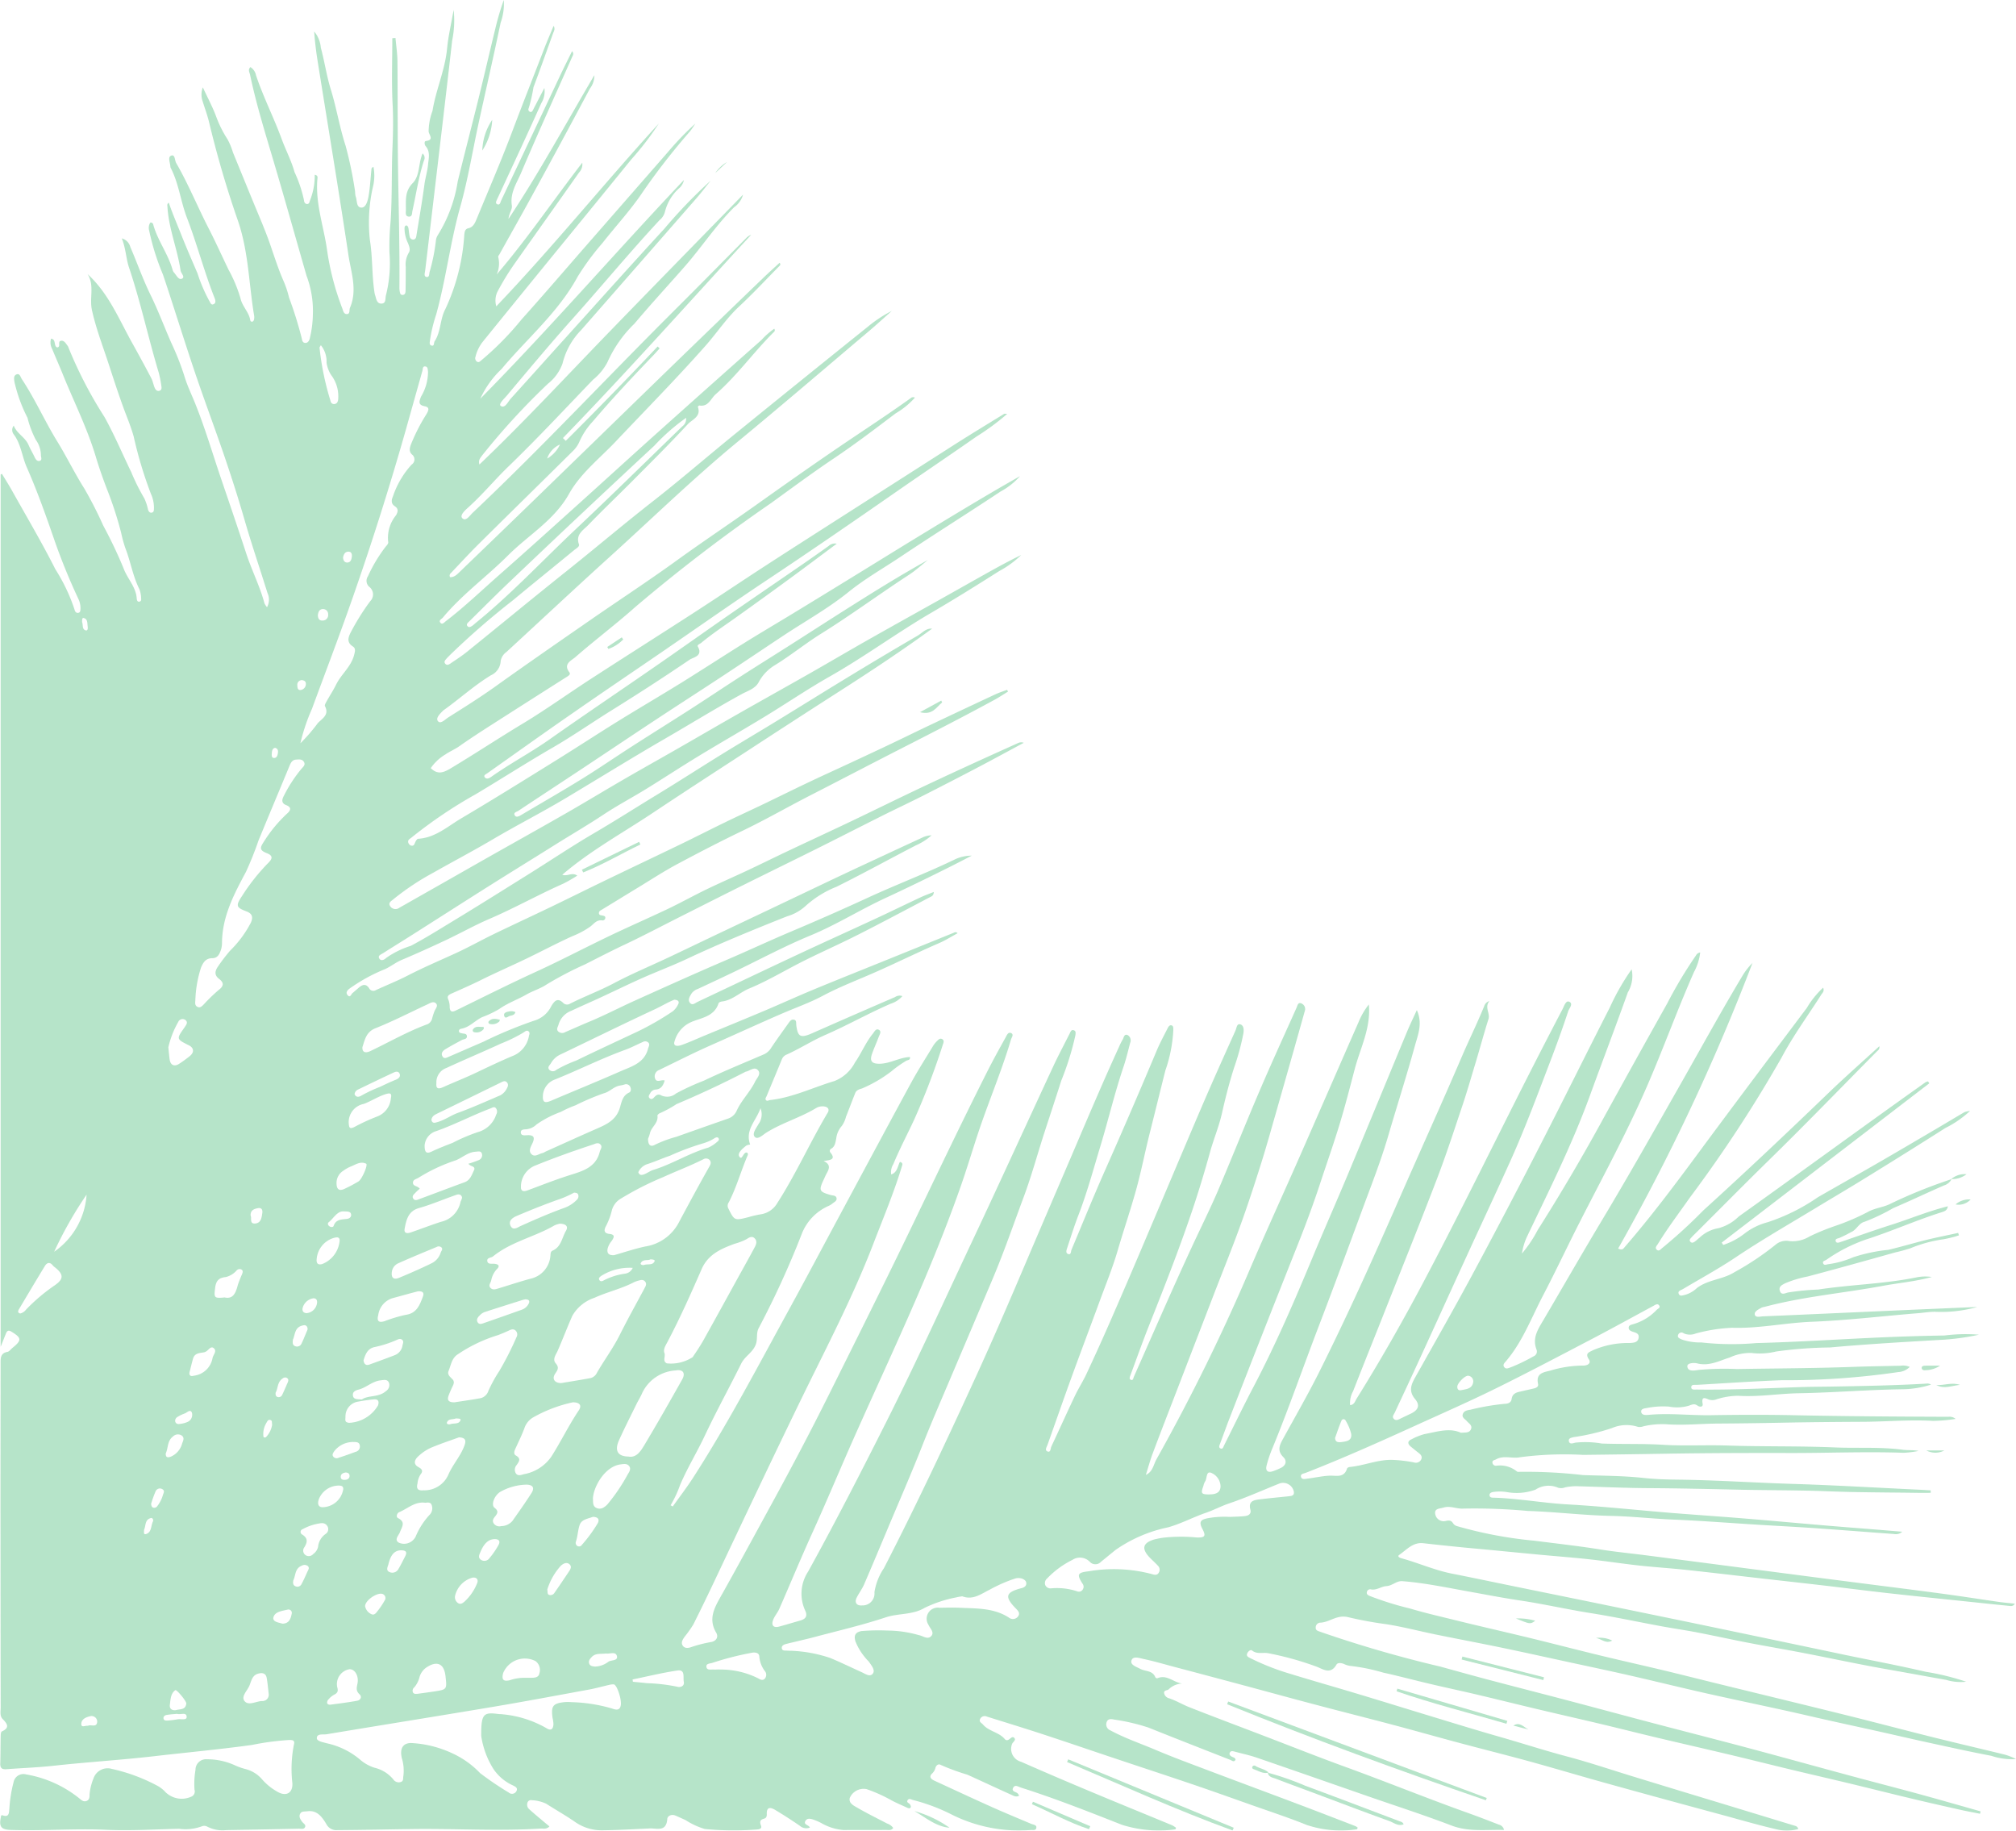 <svg id="set_of_leaves_right" xmlns="http://www.w3.org/2000/svg" width="191.61" height="173.967" viewBox="0 0 191.61 173.967" fill="#BDD9BE" opacity="0.7">
  <path id="Tracé_25" data-name="Tracé 25" d="M182.754,111.787a1.2,1.2,0,0,1-.725.608c-1.619.7-3.209,1.467-4.826,2.153a18.361,18.361,0,0,1-2.731,1.3c-.542.132-.749.774-1.29.991a11.879,11.879,0,0,1-1.134.56c-.153.044-.4.074-.3.324.064.162.252.114.4.065,1.621-.553,3.234-1.132,4.866-1.651,1.788-.569,3.526-1.3,5.382-1.76-.051.394-.329.481-.58.56-2.442.769-4.786,1.824-7.217,2.6a15.231,15.231,0,0,0-3.758,1.929c-.132.087-.4.113-.29.351.091.2.309.091.473.062a8.94,8.94,0,0,0,2.37-.658,15.473,15.473,0,0,1,3.346-.707c1.139-.268,2.258-.6,3.39-.888,1.073-.271,2.162-.482,3.243-.719l.078.232a11.2,11.2,0,0,1-1.462.369,12.838,12.838,0,0,0-3.148.854,14.721,14.721,0,0,1-1.434.393c-2.778.779-5.557,1.557-8.346,2.294a10.268,10.268,0,0,0-2.133.646c-.306.157-.629.309-.5.714.133.431.484.238.756.162a24.073,24.073,0,0,1,2.892-.284c3.084-.473,6.22-.526,9.287-1.146a4.266,4.266,0,0,1,1.511-.048c-1.615.44-3.111.557-4.578.829-3.767.7-7.6,1.021-11.318,2.009a1.186,1.186,0,0,0-.287.077c-.279.16-.7.347-.647.646.062.335.512.191.788.179,3.971-.167,7.942-.35,11.912-.526,2.755-.122,5.511-.238,8.448-.365a12.6,12.6,0,0,1-4.048.457c-.53,0-1.039.091-1.556.133-3.372.273-6.739.683-10.116.815-2.538.1-5.03.652-7.587.573a15.537,15.537,0,0,0-3.455.544,1.453,1.453,0,0,1-1.145-.02.331.331,0,0,0-.514.122c-.134.311.145.363.338.469a5.5,5.5,0,0,0,1.881.28,26.147,26.147,0,0,0,5.2.058c3.929-.1,7.855-.362,11.783-.535q3.059-.135,6.122-.186a15.647,15.647,0,0,1,3.251-.075,22.423,22.423,0,0,1-3.787.5c-3.453.2-6.906.4-10.351.712a40.941,40.941,0,0,0-5.133.384,6.5,6.5,0,0,1-2.363.138,4.7,4.7,0,0,0-2.069.441c-.972.3-1.941.843-3.061.552-.274-.071-.982-.066-.947.294.049.507.669.389,1.066.327a26.843,26.843,0,0,1,3.657-.085c3.636-.062,7.274-.069,10.908-.2,1.543-.056,3.086-.08,4.629-.112a1.577,1.577,0,0,1,.878.111,1.666,1.666,0,0,1-1.1.491,73.261,73.261,0,0,1-11.067.772c-2.684.1-5.366.287-8.048.441-.208.012-.551-.066-.55.224s.342.218.551.221c3.288.046,6.572-.123,9.856-.233.945-.032,1.891-.031,2.837-.047,3.062-.054,6.123-.106,9.181-.288a.626.626,0,0,1,.363.1,9.343,9.343,0,0,1-2.719.442c-3.288.044-6.567.322-9.852.379-1.917.033-3.817.365-5.74.24a6.934,6.934,0,0,0-2.059.33,1.119,1.119,0,0,1-.73.036c-.4-.169-.735-.326-.605.4.059.331-.293.31-.48.172-.3-.216-.516-.112-.816,0a4.069,4.069,0,0,1-1.923.089,7.805,7.805,0,0,0-2.075.135c-.219.034-.6.065-.544.383s.44.291.7.268c1.989-.182,3.975.065,5.963.032,2.662-.043,5.326-.052,7.987.005,4.851.1,9.7.13,14.553.148a.865.865,0,0,1,.675.2,15.179,15.179,0,0,1-2.151.186c-2.217-.128-4.426.077-6.639.088-2.61.013-5.221.035-7.83.088q-2.949.06-5.9.079c-1.591.007-3.18.174-4.771.08a7.75,7.75,0,0,0-2.377.182,1.039,1.039,0,0,1-.512.056,3.507,3.507,0,0,0-2.478.11,20.387,20.387,0,0,1-3.616.857c-.212.051-.531.1-.485.369.062.363.4.213.617.161a9.222,9.222,0,0,1,2.523.084c1.94.072,3.881,0,5.824.12,2.032.124,4.078,0,6.115.07,3.387.113,6.778.035,10.159.179,2.163.092,4.334-.065,6.49.221.493.065,1,.01,1.515.11a8.857,8.857,0,0,1-1.436.179c-3.58-.125-7.159.027-10.738.021-3.932-.007-7.864,0-11.8.066q-3.951.066-7.907.112a32.469,32.469,0,0,0-6.025.227c-.73.146-1.527-.211-2.258.2-.147.082-.368.077-.34.32a.329.329,0,0,0,.387.281,2.544,2.544,0,0,1,1.941.549.216.216,0,0,0,.144.034,47.434,47.434,0,0,1,6.136.309c1.9.067,3.825.062,5.726.269,1.092.119,2.194.153,3.278.165,3.613.04,7.216.288,10.824.4,4,.121,8,.361,12.005.55.4.019.809.046,1.213.069l0,.234c-.431,0-.863.006-1.294,0-2.833-.043-5.668-.036-8.5-.149-2.861-.113-5.722-.088-8.582-.154-2.833-.065-5.664-.128-8.5-.145-2.183-.013-4.366-.114-6.549-.175a5.072,5.072,0,0,0-1.337.106,1.027,1.027,0,0,1-.655.029,2.274,2.274,0,0,0-2.148.186,5.23,5.23,0,0,1-2.7.233,4.339,4.339,0,0,0-1.337-.009c-.173.035-.36.113-.324.338.029.18.207.2.357.2,2.364.065,4.693.506,7.055.638,3.253.183,6.5.533,9.746.8,2.356.191,4.715.347,7.071.54,2.578.21,5.154.449,7.731.667,1.612.137,3.225.259,4.837.39.764.062,1.527.127,2.424.2a.9.9,0,0,1-.793.215c-2.476-.178-4.951-.377-7.428-.549-1.811-.126-3.625-.217-5.437-.328-2.755-.17-5.507-.385-8.264-.5-1.906-.081-3.8-.3-5.713-.341-2.653-.053-5.3-.388-7.954-.471a55.024,55.024,0,0,0-6.1-.225c-.641.051-1.275-.3-1.923-.092-.328.1-.873.064-.775.606a.813.813,0,0,0,1.016.657c.316-.063.513-.057.687.236a.671.671,0,0,0,.351.255,39.886,39.886,0,0,0,7.363,1.39c2.094.268,4.192.5,6.277.833,1.4.225,2.808.359,4.211.539q3.179.408,6.358.823,3.071.4,6.142.8,3.809.5,7.618.986c2.713.35,5.428.686,8.139,1.05,1.824.245,3.642.532,5.464.793.465.066.933.1,1.463.163-.168.287-.41.215-.593.2-1.433-.139-2.865-.295-4.3-.445-2.35-.247-4.7-.484-7.05-.746-2.05-.229-4.1-.494-6.144-.732-2-.233-3.995-.452-5.992-.679-2.4-.272-4.789-.559-7.185-.815-1.483-.159-2.972-.25-4.454-.413-1.577-.173-3.146-.417-4.723-.59-1.531-.168-3.067-.283-4.6-.426-1.632-.153-3.263-.314-4.894-.469-.965-.092-1.93-.176-2.894-.273-1.127-.114-2.253-.227-3.378-.36-.994-.118-1.588.614-2.289,1.1-.228.156.008.276.19.327,1.617.445,3.159,1.137,4.813,1.464,1.993.394,3.981.813,5.972,1.22q3.03.619,6.061,1.236,5.253,1.077,10.5,2.159,7.38,1.536,14.757,3.092c2.578.539,5.169,1.018,7.733,1.619a23.682,23.682,0,0,1,3.843.944,4.7,4.7,0,0,1-1.893-.174c-1.9-.336-3.805-.689-5.71-1.023-2.641-.464-5.263-1.035-7.9-1.543-1.754-.339-3.516-.635-5.27-.974-1.607-.31-3.2-.665-4.811-.974-1.119-.216-2.249-.375-3.37-.582-2.244-.414-4.478-.894-6.731-1.25s-4.48-.868-6.739-1.205c-1.643-.245-3.282-.564-4.921-.859-2.073-.372-4.136-.807-6.239-.972-.558-.044-.955.442-1.533.473-.487.026-.932.434-1.493.3a.323.323,0,0,0-.356.317c-.016.177.132.249.273.313a29.436,29.436,0,0,0,3.819,1.191c1.45.435,2.921.767,4.385,1.13,2.361.584,4.734,1.118,7.1,1.693,2.219.54,4.43,1.116,6.649,1.654,1.953.474,3.916.909,5.871,1.377,1.763.422,3.521.869,5.281,1.3,4.111,1.008,8.225,2,12.334,3.022,2.7.67,5.392,1.386,8.093,2.059,2.239.558,4.486,1.079,6.727,1.627a5.281,5.281,0,0,1,1.171.449,6.069,6.069,0,0,1-2.341-.309c-2-.38-3.988-.823-5.977-1.255-1.551-.337-3.1-.7-4.645-1.045-1.573-.351-3.149-.691-4.722-1.042-1.454-.325-2.9-.667-4.36-.987-2.522-.554-5.051-1.08-7.57-1.648-2.371-.535-4.73-1.121-7.1-1.661-1.937-.442-3.882-.85-5.825-1.271-2.107-.457-4.212-.925-6.323-1.363-2.091-.434-4.19-.828-6.282-1.255-1.579-.323-3.143-.736-4.732-.985a35.3,35.3,0,0,1-3.543-.649c-1.128-.3-1.81.493-2.737.509a.455.455,0,0,0-.4.481c-.006.257.2.3.4.375a115.653,115.653,0,0,0,11.458,3.322c1.532.424,3.064.85,4.6,1.256,2.573.68,5.151,1.339,7.725,2.017,2.592.683,5.18,1.384,7.773,2.067,3.008.792,6.023,1.557,9.029,2.359,3.336.891,6.664,1.815,10,2.715,2.135.576,4.277,1.125,6.41,1.707,1.935.528,3.863,1.085,5.793,1.63l-.045.23c-.6-.12-1.2-.227-1.8-.361-1.6-.359-3.193-.717-4.785-1.1-1.929-.46-3.852-.946-5.78-1.41-1.833-.441-3.67-.863-5.5-1.3-1.954-.47-3.9-.96-5.858-1.426-2.316-.551-4.638-1.079-6.954-1.629-1.833-.435-3.66-.9-5.493-1.334-1.954-.465-3.912-.907-5.866-1.371-1.93-.458-3.855-.939-5.786-1.394-1.474-.348-2.955-.662-4.429-1.009-1.492-.351-2.974-.749-4.471-1.077a18.145,18.145,0,0,0-3.115-.638,1.96,1.96,0,0,1-.637-.192c-.245-.095-.584-.136-.7.07-.577,1.017-1.335.378-1.94.174a29,29,0,0,0-4.584-1.267c-.5-.08-1.026.125-1.5-.253-.142-.114-.383.091-.46.286-.1.258.113.349.293.441a23.435,23.435,0,0,0,3.891,1.52c2.039.626,4.091,1.207,6.134,1.822,2.332.7,4.658,1.422,6.988,2.131,2.256.686,4.512,1.383,6.777,2.029,2.1.6,4.183,1.279,6.3,1.839,2.156.571,4.274,1.291,6.409,1.942q4.246,1.3,8.494,2.585l6.7,2.041c.14.043.3.048.395.331a4.13,4.13,0,0,1-2.086.023c-1.689-.393-3.358-.877-5.033-1.333-3.69-1-7.38-2-11.065-3.025-2.487-.689-4.959-1.431-7.448-2.115-2.2-.6-4.411-1.153-6.614-1.742-2.11-.564-4.21-1.161-6.321-1.72-2.519-.668-5.046-1.3-7.566-1.97-2.159-.57-4.311-1.162-6.468-1.741q-3.379-.906-6.76-1.8c-.959-.255-1.914-.535-2.884-.741-.379-.081-.992-.305-1.132.144-.134.432.457.593.832.8.482.259,1.183.133,1.439.808a.209.209,0,0,0,.186.087c.9-.395,1.548.406,2.364.5a1.926,1.926,0,0,0-1.282.549c-.14.122-.45.072-.442.331a.623.623,0,0,0,.485.524c.666.221,1.267.59,1.911.844,2.682,1.058,5.386,2.061,8.076,3.1,2.251.869,4.5,1.752,6.765,2.575,3.949,1.435,7.842,3.02,11.8,4.43.939.334,1.865.7,2.8,1.059a.628.628,0,0,1,.47.5c-1.7-.047-3.347.209-5-.425-2.579-.987-5.21-1.833-7.819-2.739-3.56-1.237-7.117-2.483-10.682-3.706-.7-.24-1.427-.39-2.141-.585-.154-.042-.319-.063-.4.084-.117.2.02.325.189.416.126.068.3.076.341.275-.143.279-.325.092-.491.026-2.6-1.022-5.2-2.033-7.787-3.073a18.927,18.927,0,0,0-3.26-.761c-.3-.062-.628-.106-.731.3a.607.607,0,0,0,.38.73c1.384.749,2.873,1.247,4.313,1.86,1.648.7,3.331,1.316,5.006,1.95,2.833,1.071,5.674,2.123,8.508,3.192,1.816.685,3.625,1.387,5.436,2.084a1.392,1.392,0,0,1,.234.147c-.031.078-.045.159-.065.16a10.268,10.268,0,0,1-4.773-.407c-1.727-.7-3.5-1.279-5.257-1.9-1.849-.656-3.7-1.316-5.555-1.947-2.591-.879-5.191-1.73-7.785-2.6-2.19-.731-4.373-1.481-6.567-2.2-1.742-.57-3.5-1.106-5.245-1.654a.482.482,0,0,0-.641.231c-.133.279.137.366.28.532.572.661,1.534.715,2.086,1.4a.263.263,0,0,0,.343.032c.183-.09.362-.4.565-.134.137.18-.134.345-.224.515a1.264,1.264,0,0,0,.829,1.713q3.386,1.488,6.8,2.912c2.522,1.057,5.056,2.086,7.582,3.132a2.367,2.367,0,0,1,.367.237c-.037.072-.056.146-.078.147a11.6,11.6,0,0,1-5.079-.437c-3.169-1.248-6.339-2.5-9.587-3.532-.258-.082-.557-.31-.732,0-.216.39.259.384.426.557a1.408,1.408,0,0,1,.134.211c-.3.17-.552,0-.777-.1-1.385-.622-2.759-1.269-4.143-1.894a21.369,21.369,0,0,1-2.521-.924c-.236-.144-.437.026-.517.272a1.061,1.061,0,0,1-.283.509c-.381.349-.138.563.207.722,1.784.821,3.562,1.653,5.354,2.456,1.27.569,2.556,1.1,3.837,1.641.2.084.52.089.477.375s-.361.183-.568.208a14.28,14.28,0,0,1-7.642-1.555,17.868,17.868,0,0,0-3.484-1.291c-.181-.039-.4-.214-.543.013s.156.266.234.4c.045.08.1.2.065.271-.067.143-.216.1-.326.046-.544-.25-1.1-.479-1.62-.771a14.4,14.4,0,0,0-2.252-1,1.434,1.434,0,0,0-1.594.829c-.129.509.374.74.712.936.922.536,1.881,1.007,2.827,1.5a1.2,1.2,0,0,1,.59.425c-.2.273-.472.185-.7.187-1.346.012-2.692,0-4.037.009a5,5,0,0,1-2.114-.67,6.557,6.557,0,0,0-.683-.3c-.283-.093-.634-.211-.814.108-.208.369.309.357.426.628a.92.92,0,0,1-.954-.166q-1.14-.786-2.329-1.5c-.414-.248-.846-.363-.815.4.008.2-.049.363-.245.416-.373.1-.461.27-.307.656.129.325-.214.371-.411.379a28.473,28.473,0,0,1-4.924-.049,6.921,6.921,0,0,1-1.822-.84c-.315-.149-.636-.286-.954-.428-.375-.168-.772.013-.794.316-.091,1.267-1,.867-1.675.9-1.466.069-2.931.153-4.4.175a4.43,4.43,0,0,1-2.719-.813c-.881-.611-1.821-1.136-2.724-1.717a3.635,3.635,0,0,0-1.366-.329.343.343,0,0,0-.41.251.576.576,0,0,0,.184.618c.426.386.87.751,1.309,1.122.187.159.377.314.6.5-.279.3-.591.189-.864.206-4.032.251-8.066-.007-12.1.044-2.39.031-4.78.088-7.171.1a1.065,1.065,0,0,1-1.073-.582c-.386-.637-.861-1.343-1.814-1.206-.242.035-.531-.03-.669.235-.149.287.021.53.184.759.112.157.37.274.289.489-.1.263-.387.169-.6.173q-3.436.073-6.872.131a3.169,3.169,0,0,1-1.814-.319.6.6,0,0,0-.5-.051,4.5,4.5,0,0,1-2.2.246c-2.315.052-4.636.2-6.946.095-3.017-.132-6.025.117-9.037.015-.917-.031-1.131-.305-.961-1.163.024-.119,0-.285.194-.221.623.212.576-.261.624-.62a12.762,12.762,0,0,1,.4-2.528.952.952,0,0,1,1.189-.745,11.033,11.033,0,0,1,5.051,2.27c.2.159.377.35.658.267.3-.09.331-.361.323-.613a5.177,5.177,0,0,1,.371-1.533,1.417,1.417,0,0,1,1.757-.911,16.808,16.808,0,0,1,4.387,1.637,2.905,2.905,0,0,1,.593.451,2.2,2.2,0,0,0,2.54.557.535.535,0,0,0,.328-.672,7.76,7.76,0,0,1,.094-1.881,1,1,0,0,1,1.089-1.01,6.389,6.389,0,0,1,2.607.551,6.341,6.341,0,0,0,.969.357,3.076,3.076,0,0,1,1.642.975,5.464,5.464,0,0,0,1.447,1.184c.845.518,1.521.151,1.451-.819a11.787,11.787,0,0,1,.158-3.676c.11-.454-.266-.4-.525-.4a25.263,25.263,0,0,0-3.478.469c-3.082.422-6.179.709-9.268,1.065-3.19.368-6.395.559-9.586.911-1.483.163-2.978.215-4.467.327-.395.03-.61-.073-.595-.53.03-.881.021-1.763.04-2.645,0-.143.026-.376.108-.412.794-.358.509-.738.077-1.183-.289-.3-.184-.719-.185-1.088q-.017-10.734-.018-21.469c0-3.729.01-7.458.009-11.188,0-.518-.037-1.017.656-1.141.171-.031.307-.245.463-.37.907-.733.89-.949-.078-1.544-.266-.164-.411-.12-.521.147-.15.363-.292.729-.514,1.286V44.84l.124-.059c.321.533.657,1.059.96,1.6,1.389,2.482,2.841,4.932,4.12,7.471a16.906,16.906,0,0,1,1.823,3.84c.038.172.153.341.369.291.179-.041.185-.218.191-.369a2.053,2.053,0,0,0-.2-.954,58.547,58.547,0,0,1-2.346-5.781C1.576,48.6.771,46.335-.2,44.139c-.452-1.028-.538-2.2-1.24-3.122a.67.67,0,0,1,.009-.82c.3.777,1.092,1.089,1.413,1.851.155.367.384.741.561,1.123.095.2.231.448.492.375s.123-.338.118-.522a2.542,2.542,0,0,0-.485-1.476,9.581,9.581,0,0,1-.793-2.1A14.347,14.347,0,0,1-1.358,36.07c-.039-.263-.12-.621.193-.74s.372.248.5.444c1.263,1.9,2.183,4,3.374,5.933.9,1.465,1.648,3.015,2.569,4.469a37.545,37.545,0,0,1,1.8,3.525,42.789,42.789,0,0,1,1.932,4.063c.363.985,1.176,1.756,1.249,2.858.01.143.052.335.251.3s.181-.227.162-.371a2.525,2.525,0,0,0-.158-.811c-.627-1.236-.833-2.615-1.333-3.893a12.065,12.065,0,0,1-.4-1.453,34.663,34.663,0,0,0-1.308-4.05c-.408-1.051-.784-2.125-1.107-3.2-.812-2.705-2.078-5.214-3.13-7.814-.329-.814-.687-1.616-1.019-2.429a1.232,1.232,0,0,1-.1-.969c.507.068.218.688.581.837a.366.366,0,0,0,.13-.05c.168-.163-.1-.584.294-.589.266,0,.4.268.555.464a.682.682,0,0,1,.1.2,40.27,40.27,0,0,0,3.42,6.589c.943,1.7,1.7,3.5,2.549,5.252a19.934,19.934,0,0,0,1.235,2.477,4.635,4.635,0,0,1,.35,1.065c.058.168.161.338.378.284.178-.045.182-.222.186-.373a3.163,3.163,0,0,0-.282-1.395,39.158,39.158,0,0,1-1.647-5.477c-.278-.989-.689-1.935-1.036-2.9-.46-1.275-.88-2.568-1.3-3.854-.562-1.739-1.232-3.441-1.63-5.248-.254-1.155.268-2.341-.416-3.416,2,1.825,2.974,4.271,4.234,6.529q.93,1.666,1.819,3.355c.15.285.2.621.328.92.079.187.228.359.465.28.211-.07.2-.278.169-.45a10.046,10.046,0,0,0-.246-1.259c-1-3.318-1.723-6.714-2.827-10-.289-.861-.295-1.785-.686-2.766a1.132,1.132,0,0,1,.807.809c.653,1.517,1.2,3.085,1.926,4.564.739,1.506,1.318,3.079,1.995,4.608a25.177,25.177,0,0,1,1.209,3.067c.258.88.665,1.722,1.01,2.572.955,2.355,1.665,4.793,2.482,7.191.809,2.375,1.62,4.751,2.4,7.136.524,1.6,1.294,3.1,1.73,4.729a1.641,1.641,0,0,0,.243.366,1.483,1.483,0,0,0,.049-1.333c-.731-2.348-1.527-4.677-2.208-7.039-.557-1.93-1.169-3.84-1.812-5.74-.851-2.514-1.784-5-2.647-7.511-.7-2.038-1.355-4.092-2.017-6.143-.414-1.283-.826-2.575-1.261-3.854a22.812,22.812,0,0,1-1.3-4.141.951.951,0,0,1,.1-.783.238.238,0,0,1,.285.2c.416,1.506,1.4,2.762,1.828,4.262a.665.665,0,0,0,.13.27c.231.246.438.745.759.6.346-.153-.082-.506-.123-.78-.3-2.04-1.127-3.969-1.247-6.049-.007-.116-.069-.244.123-.4.364,1.06.8,2.061,1.2,3.074.486,1.23,1.016,2.436,1.535,3.649a14.877,14.877,0,0,0,1.108,2.594c.11.163.16.435.4.34.274-.106.193-.394.114-.593-.987-2.5-1.665-5.118-2.626-7.623-.6-1.556-.766-3.239-1.536-4.725a.365.365,0,0,1-.04-.145c-.018-.362-.278-.9.077-1.037.373-.148.329.448.474.7,1.151,1.992,2.019,4.129,3.068,6.173.67,1.305,1.275,2.645,1.908,3.963a13.215,13.215,0,0,1,1.145,2.756c.168.743.8,1.278.921,2.048a.16.16,0,0,0,.226.125.262.262,0,0,0,.126-.167,1.059,1.059,0,0,0,.02-.374c-.508-3.014-.525-6.079-1.547-9.048a97.114,97.114,0,0,1-2.734-9.33c-.161-.684-.414-1.345-.619-2.018a1.888,1.888,0,0,1,.021-1.313c.479,1.03.919,1.853,1.248,2.721A10.72,10.72,0,0,0,18.894,13a6.7,6.7,0,0,1,.514,1.25c.7,1.7,1.391,3.408,2.094,5.108.474,1.145.971,2.293,1.386,3.473.428,1.217.809,2.462,1.333,3.643a9.369,9.369,0,0,1,.515,1.561,36.672,36.672,0,0,1,1.224,3.938c.023.174.1.36.316.366.239.008.349-.18.416-.372A10.41,10.41,0,0,0,27,29.659a9.5,9.5,0,0,0-.6-3.7c-1.038-3.6-2.045-7.208-3.109-10.8-.814-2.749-1.67-5.485-2.261-8.3-.048-.227-.223-.468.03-.73a1.158,1.158,0,0,1,.531.767c.694,2.074,1.693,4.023,2.444,6.068.387,1.054.915,2.047,1.222,3.142a12.318,12.318,0,0,1,.9,2.683c.009.175.1.365.321.349.176-.013.2-.2.249-.338a6.363,6.363,0,0,0,.451-2.438c.336.059.262.284.251.417-.2,2.309.6,4.475.916,6.71a25.428,25.428,0,0,0,1.426,5.5c.1.254.139.619.465.609s.2-.4.294-.609c.721-1.682.1-3.346-.148-4.983-.924-6.151-1.947-12.287-2.927-18.43-.149-.935-.266-1.874-.331-2.828a2.722,2.722,0,0,1,.632,1.541c.357,1.308.545,2.665.946,3.957.547,1.767.834,3.6,1.409,5.359a37.264,37.264,0,0,1,.9,4.34,2.485,2.485,0,0,0,.047.448c.162.391.044,1.091.568,1.087.424,0,.589-.649.664-1.071.145-.814.183-1.648.269-2.473.012-.116-.006-.257.2-.321a4.4,4.4,0,0,1-.02,1.764,15.242,15.242,0,0,0-.32,5.182c.264,1.622.183,3.253.419,4.864a2.054,2.054,0,0,0,.074.37c.112.324.141.784.559.806.514.027.39-.482.475-.792a12.43,12.43,0,0,0,.334-4.032,23.893,23.893,0,0,1,.105-2.93c.16-2.337.081-4.678.178-7.015.057-1.362.089-2.75.017-4.132-.109-2.1-.029-4.212-.029-6.319l.3-.02c.065.738.18,1.476.187,2.215.032,3.376.007,6.753.055,10.129.054,3.776.166,7.552.132,11.329a2.139,2.139,0,0,0,.024.377c.029.172.053.381.289.367s.267-.218.271-.391c.016-.755.018-1.511.018-2.267a2.2,2.2,0,0,1,.264-1.31c.218-.321.07-.62-.04-.932a3.294,3.294,0,0,1-.341-1.456c.014-.127.056-.27.213-.237.066.014.138.139.154.224.052.27.057.551.124.817a.337.337,0,0,0,.382.287c.177-.028.228-.179.252-.332.263-1.637.554-3.271.771-4.914.082-.624.279-1.217.338-1.85s.242-1.234-.233-1.79c-.111-.13-.132-.452.016-.47.815-.1.34-.535.275-.9a5.759,5.759,0,0,1,.368-1.969c.323-2,1.19-3.875,1.386-5.917.112-1.169.387-2.322.623-3.678a9.269,9.269,0,0,1-.139,2.9C39.638,8.919,39,14.241,38.373,19.563q-.349,2.953-.7,5.906c-.025.212-.153.535.114.6.305.07.254-.291.311-.485a18.032,18.032,0,0,0,.593-2.943,1.207,1.207,0,0,1,.191-.559A13.563,13.563,0,0,0,40.766,17c.657-2.679,1.354-5.348,2.015-8.026.552-2.241,1.069-4.49,1.617-6.732a25.57,25.57,0,0,1,.747-2.488,5.314,5.314,0,0,1-.3,2.157c-.657,3.15-1.38,6.286-2.068,9.429-.59,2.7-1.03,5.443-1.778,8.1-.95,3.367-1.346,6.849-2.285,10.214a14.316,14.316,0,0,0-.577,2.4c-.02.2-.107.46.125.531.309.094.215-.253.31-.4.608-.923.505-2.094,1.01-3.042a19.442,19.442,0,0,0,1.81-7.092c.031-.263.067-.531.36-.6.5-.109.656-.512.818-.9,1.145-2.781,2.342-5.543,3.4-8.357.982-2.609,2.01-5.2,3.012-7.8.275-.715.583-1.416.9-2.186.177.31.013.527-.063.74-.611,1.7-1.219,3.406-1.852,5.1a15.029,15.029,0,0,1-.45,1.976.245.245,0,0,0,.147.366c.144.034.211-.093.27-.208.326-.633.653-1.265,1.069-2.069a2.155,2.155,0,0,1-.291,1.441C47.371,12.551,45.98,15.524,44.6,18.5c-.021.046-.05.088-.067.135-.065.179-.246.42-.005.527.256.114.3-.2.373-.367Q47.72,12.842,50.527,6.88c.352-.744.724-1.478,1.109-2.263.206.243.061.422-.007.576C50.016,8.846,48.358,12.48,46.8,16.158c-.414.979-1.078,1.916-.888,3.125.058.367-.291.8-.319,1.273,2.911-4.376,5.413-8.995,8.162-13.659a2.046,2.046,0,0,1-.426,1.275q-2.688,5.055-5.441,10.073c-1.035,1.9-2.1,3.774-3.148,5.661-.049.087-.144.19-.127.266a2.531,2.531,0,0,1-.146,1.67c2.883-3.366,5.348-7.013,8.137-10.626a1.123,1.123,0,0,1-.306.931c-2.036,2.891-4.087,5.771-6.125,8.66a24.289,24.289,0,0,0-1.647,2.7,1.948,1.948,0,0,0-.092,1.354C49.8,23.244,54.661,17.2,59.888,11.482a28.186,28.186,0,0,1-2.638,3.434c-2.7,3.331-5.418,6.641-8.126,9.961q-2.993,3.669-5.975,7.347a3.694,3.694,0,0,0-.688,1.412.4.4,0,0,0,.127.477c.194.128.312-.039.451-.145a28.312,28.312,0,0,0,3.785-3.848c2.124-2.368,4.194-4.785,6.287-7.181q3.808-4.358,7.617-8.715a28.5,28.5,0,0,1,2.62-2.725,8.422,8.422,0,0,1-.492.72,64.428,64.428,0,0,0-4.479,5.745c-1.147,1.726-2.579,3.257-3.861,4.893a24.124,24.124,0,0,0-2.354,3.194c-1.853,3.406-4.8,5.857-7.227,8.764a9.091,9.091,0,0,0-2.025,2.83c6.614-6.7,12.769-13.835,19.355-20.789a1.373,1.373,0,0,1-.476.8,4.46,4.46,0,0,0-1.325,2.214,1.523,1.523,0,0,1-.523.81c-2.831,3.046-5.482,6.255-8.252,9.356-2.137,2.392-4.193,4.853-6.255,7.309-.255.3-.827.817-.574.981.409.265.678-.4.961-.709,1.717-1.891,3.419-3.8,5.131-5.691,3.14-3.477,6.262-6.97,9.435-10.416a47.869,47.869,0,0,1,4.425-4.594c-.459.569-.9,1.155-1.381,1.705q-5.463,6.255-10.937,12.5a6.831,6.831,0,0,0-1.764,3.17,4.3,4.3,0,0,1-1.391,1.926A66.652,66.652,0,0,0,43.1,43.014c-.169.237-.4.447-.27.878,4.291-4.093,8.32-8.45,12.448-12.707,4.148-4.278,8.317-8.536,12.608-12.937a2.183,2.183,0,0,1-.852,1.2c-1.724,1.717-3.061,3.761-4.655,5.587s-3.253,3.61-4.813,5.471A11.627,11.627,0,0,0,55,34.165a5.29,5.29,0,0,1-1.372,1.667c-2.658,2.762-5.269,5.576-8.026,8.234-1.317,1.27-2.478,2.687-3.838,3.907-.311.279-.826.748-.564,1.018.34.35.7-.241.982-.506,6.573-6.209,12.743-12.83,19.15-19.208C63.619,27,65.885,24.691,68.163,22.4a1.307,1.307,0,0,1,.5-.341C62.708,28.51,56.884,35.079,50.766,41.377l.27.266q4.435-4.41,8.733-8.965l.19.178c-.222.244-.438.493-.667.73-1.942,2.02-3.858,4.065-5.674,6.2a6.854,6.854,0,0,0-1.283,1.932,2.768,2.768,0,0,1-.645.917c-2.953,2.926-5.926,5.833-8.878,8.76-.923.915-1.8,1.874-2.7,2.815a.3.3,0,0,0-.07.387c.424.018.695-.292.969-.556q3.6-3.463,7.185-6.939,5.957-5.781,11.907-11.57,4.854-4.706,9.727-9.393c.5-.481,1.015-.942,1.528-1.415.153.189.015.269-.06.346-1.248,1.267-2.461,2.574-3.763,3.783-1.22,1.133-2.125,2.521-3.217,3.755-2.758,3.116-5.678,6.077-8.537,9.1-1.527,1.612-3.339,3.014-4.433,4.969-1.413,2.525-3.858,3.91-5.8,5.851-2.014,2.017-4.347,3.692-6.186,5.9-.128.154-.46.278-.217.523.169.171.352-.066.506-.184,1.769-1.353,3.375-2.9,5.046-4.369,2.536-2.229,5.04-4.494,7.55-6.753,2.474-2.226,4.929-4.473,7.408-6.694q4.976-4.458,9.976-8.887a7.289,7.289,0,0,1,1.22-1.074c.126.209-.007.284-.085.362-1.893,1.889-3.456,4.091-5.478,5.86-.482.422-.684,1.215-1.548,1.073-.045-.007-.161.106-.153.128.349.925-.54,1.2-.94,1.633-1.714,1.857-3.512,3.636-5.293,5.428-1.394,1.4-2.828,2.765-4.2,4.186-.467.482-1.2.882-.865,1.813.08.226-.272.4-.457.552-1.948,1.607-3.918,3.187-5.858,4.8a73.449,73.449,0,0,0-5.928,5.155c-.122.126-.249.247-.365.379s-.25.285-.1.462.33.091.474-.007c.536-.366,1.086-.716,1.591-1.124,3.132-2.527,6.235-5.09,9.383-7.6,2.774-2.208,5.475-4.506,8.27-6.688,2.638-2.06,5.171-4.257,7.77-6.368q6.347-5.155,12.724-10.272A12.168,12.168,0,0,1,82.021,29.3c-.728.645-1.443,1.305-2.186,1.933-4.161,3.518-8.3,7.067-12.5,10.53S59.217,49.044,55.176,52.7c-3.281,2.972-6.514,6-9.772,9a1.337,1.337,0,0,0-.554.868,1.559,1.559,0,0,1-.927,1.351c-1.585.962-2.956,2.218-4.459,3.291a.428.428,0,0,0-.062.042c-.289.3-.764.723-.513,1.03s.67-.164,1-.373c1.493-.942,2.988-1.876,4.429-2.905,3-2.146,6.04-4.246,9.074-6.348,2.705-1.874,5.463-3.674,8.129-5.6,2.469-1.787,5-3.473,7.488-5.237,2.662-1.891,5.33-3.775,8.029-5.61,2.263-1.538,4.559-3.026,6.783-4.623a.351.351,0,0,1,.4-.048,7.587,7.587,0,0,1-1.823,1.488c-1.912,1.442-3.817,2.9-5.8,4.23-2.053,1.375-4.037,2.845-6.036,4.292A159.773,159.773,0,0,0,57.668,57.41c-1.861,1.659-3.86,3.16-5.739,4.8-.344.3-1.172.63-.551,1.426.138.178-.047.307-.205.408q-3.222,2.045-6.439,4.1c-1.277.819-2.561,1.63-3.8,2.505-.429.3-.908.5-1.342.794a4.441,4.441,0,0,0-1.389,1.3c.62.593,1.111.492,1.9.019,2.331-1.4,4.6-2.9,6.928-4.3,2.191-1.327,4.278-2.83,6.431-4.224,3.278-2.124,6.58-4.211,9.86-6.333,2.24-1.449,4.453-2.94,6.691-4.392,2.547-1.652,5.108-3.283,7.665-4.921q5.159-3.3,10.321-6.6c1.555-.989,3.13-1.945,4.7-2.911.049-.03.132,0,.292,0a22.97,22.97,0,0,1-2.924,2.159c-2.531,1.769-5.094,3.49-7.63,5.252-4.044,2.809-8.1,5.6-12.2,8.328-3.426,2.276-6.791,4.647-10.185,6.972-2.777,1.9-5.568,3.785-8.333,5.706C49,69.378,46.3,71.309,43.586,73.225c-.135.1-.389.186-.253.38.156.222.417.111.6-.021,1.808-1.283,3.773-2.313,5.587-3.592,3.324-2.342,6.7-4.613,10.04-6.925,2.3-1.588,4.573-3.205,6.868-4.8,2.354-1.631,4.722-3.244,7.08-4.868q1.261-.869,2.506-1.76a.876.876,0,0,1,.778-.224c-1.549,1.152-3.014,2.256-4.494,3.338q-2.563,1.875-5.149,3.716c-1.089.773-2.2,1.509-3.234,2.365-.131.109-.415.2-.331.349.523.919-.427,1.02-.777,1.257q-3.647,2.471-7.39,4.795c-1.9,1.183-3.741,2.468-5.673,3.585-2.452,1.417-4.834,2.948-7.264,4.4a44.05,44.05,0,0,0-6.082,4.1c-.168.143-.421.233-.325.52a.442.442,0,0,0,.243.258c.315.093.343-.189.445-.383.054-.1.154-.254.24-.259,1.628-.094,2.807-1.177,4.11-1.947,2.977-1.759,5.913-3.591,8.853-5.413,2.011-1.247,3.992-2.544,6-3.79,1.988-1.231,4.008-2.41,6-3.642,2.011-1.246,3.992-2.54,6-3.79,1.542-.96,3.108-1.881,4.66-2.825q2.485-1.512,4.963-3.035c2.124-1.3,4.243-2.615,6.368-3.915q2.484-1.519,4.98-3.018C90.683,47.035,92.433,46,94.209,45a6.731,6.731,0,0,1-1.853,1.46c-3.152,2.095-6.365,4.1-9.508,6.205C81.2,53.767,79.468,54.748,77.918,56c-1.962,1.584-4.162,2.8-6.253,4.188-1.888,1.252-3.767,2.518-5.659,3.764-2.146,1.413-4.307,2.8-6.453,4.216-2.288,1.508-4.562,3.037-6.846,4.55-2.057,1.363-4.121,2.714-6.176,4.079-.16.106-.523.165-.327.454.14.208.408.056.607-.062,1.924-1.14,3.865-2.251,5.768-3.427,1.631-1.008,3.212-2.1,4.826-3.134,1.845-1.185,3.706-2.343,5.55-3.529,1.59-1.023,3.16-2.079,4.75-3.1,1.527-.983,3.07-1.94,4.6-2.915,1.951-1.241,3.893-2.5,5.848-3.731,2.4-1.513,4.809-3.008,7.3-4.388-.6.474-1.168,1-1.806,1.413-2.8,1.822-5.487,3.81-8.324,5.577-1.538.958-2.953,2.118-4.5,3.058a4.191,4.191,0,0,0-1.473,1.605c-.345.591-1.035.785-1.587,1.087-2.466,1.35-4.856,2.828-7.288,4.235-3.189,1.845-6.318,3.79-9.481,5.679-2.26,1.35-4.61,2.544-6.878,3.881-1.861,1.1-3.772,2.1-5.651,3.167a24.376,24.376,0,0,0-3.822,2.542c-.207.175-.516.329-.29.659a.6.6,0,0,0,.868.14q3.984-2.257,7.963-4.524c2.621-1.485,5.253-2.949,7.867-4.446,1.814-1.039,3.6-2.126,5.408-3.174,1.72-1,3.455-1.966,5.18-2.955,1.946-1.115,3.883-2.245,5.832-3.354,2.25-1.28,4.512-2.538,6.762-3.818,1.859-1.058,3.7-2.144,5.564-3.2,2.209-1.252,4.429-2.482,6.643-3.724,1.5-.839,2.988-1.684,4.485-2.521,1.119-.626,2.242-1.244,3.4-1.8a9.375,9.375,0,0,1-2.1,1.529c-2.123,1.348-4.257,2.679-6.428,3.945-3.287,1.917-6.354,4.186-9.666,6.066-2.117,1.2-4.137,2.577-6.22,3.843-2.059,1.252-4.153,2.446-6.212,3.7-1.7,1.031-3.357,2.123-5.049,3.164-1.333.82-2.722,1.552-4.026,2.417-1.538,1.021-3.133,1.943-4.692,2.924-2.07,1.3-4.156,2.579-6.224,3.884-2.4,1.514-4.79,3.048-7.187,4.57-.944.6-1.9,1.185-2.839,1.786-.193.123-.556.233-.358.532.163.246.478.1.657-.083a8.315,8.315,0,0,1,2.324-1.139c1.431-.756,2.795-1.617,4.174-2.453,2.425-1.471,4.826-2.982,7.232-4.486,2-1.251,3.963-2.569,6-3.76s3.992-2.444,5.991-3.66c2.082-1.266,4.13-2.589,6.2-3.869,1.672-1.031,3.364-2.027,5.04-3.052,2.463-1.506,4.913-3.035,7.381-4.533q3.062-1.86,6.157-3.662c.435-.252.778-.713,1.374-.666-2.836,2.067-5.758,4-8.709,5.892q-4.494,2.881-8.962,5.8c-2.957,1.925-5.919,3.844-8.854,5.8-2.894,1.931-5.965,3.606-8.626,5.894.514.181.909-.275,1.428.08a14.341,14.341,0,0,1-1.33.764c-2.386,1.055-4.663,2.339-7.063,3.366-1.391.6-2.717,1.348-4.088,1.994-1.387.654-2.784,1.286-4.2,1.882-.555.234-1.02.609-1.564.867a16.323,16.323,0,0,0-3.44,1.891c-.213.173-.32.373-.162.573.261.331.344-.06.486-.177.212-.175.415-.359.625-.537.336-.284.659-.36.945.07a.452.452,0,0,0,.638.191c1.009-.466,2.045-.878,3.033-1.386,1.484-.764,3.016-1.417,4.532-2.11,1.221-.558,2.4-1.22,3.6-1.805,1.832-.887,3.681-1.741,5.515-2.623,1.748-.841,3.484-1.708,5.232-2.551,2.374-1.145,4.757-2.273,7.13-3.42,1.384-.669,2.752-1.371,4.135-2.041,1.229-.6,2.471-1.163,3.7-1.754,1.456-.7,2.9-1.416,4.363-2.109,1.28-.608,2.572-1.192,3.857-1.79,1.262-.588,2.525-1.175,3.782-1.773,1.345-.639,2.682-1.3,4.027-1.934q3-1.422,6.009-2.824c.352-.164.726-.28,1.089-.418l.087.168c-.42.257-.829.533-1.261.768-2.949,1.606-5.937,3.135-8.927,4.661-2.877,1.469-5.74,2.967-8.616,4.439-2.142,1.1-4.232,2.3-6.4,3.343-2.108,1.011-4.181,2.087-6.242,3.188-1.272.68-2.484,1.475-3.719,2.224-1.141.692-2.276,1.393-3.417,2.085-.13.079-.288.14-.3.308-.014.259.212.23.371.269.125.031.255.064.237.227a.26.26,0,0,1-.258.233c-.543-.088-.777.268-1.155.574a7.925,7.925,0,0,1-1.694.911c-1.5.677-2.945,1.449-4.424,2.16-1.437.69-2.9,1.326-4.328,2.037-.91.453-1.844.857-2.772,1.273-.26.116-.446.247-.29.564a1.893,1.893,0,0,1,.13.737c.029.448.24.471.6.294,2.523-1.231,5.031-2.494,7.584-3.663,2.349-1.076,4.641-2.28,6.973-3.4,1.861-.891,3.754-1.716,5.616-2.6,1.232-.588,2.427-1.256,3.656-1.85,1.3-.627,2.62-1.2,3.925-1.814,1.261-.592,2.509-1.212,3.768-1.807,1.979-.936,3.967-1.853,5.944-2.794,2-.952,3.986-1.933,5.986-2.885q2.495-1.188,5.007-2.339c1.651-.761,3.309-1.507,4.966-2.255a.66.66,0,0,1,.535-.021c-1.429.767-2.853,1.545-4.289,2.3q-2.641,1.385-5.3,2.734c-1.216.616-2.45,1.195-3.669,1.8-1.734.867-3.461,1.748-5.193,2.619q-1.731.87-3.47,1.725c-1.781.881-3.566,1.755-5.345,2.642-1.825.91-3.645,1.832-5.466,2.749-1.751.882-3.485,1.8-5.258,2.635-1.251.589-2.48,1.228-3.711,1.851a33.117,33.117,0,0,0-3.66,1.915c-.573.385-1.276.589-1.9.944-.847.483-1.781.809-2.59,1.38a9.657,9.657,0,0,1-1.6.763c-.7.322-1.212.972-2,1.109-.126.022-.246.091-.23.245s.164.165.283.194c.185.045.456,0,.474.266.021.312-.3.271-.482.37-.525.283-1.052.564-1.562.874-.241.146-.455.378-.274.688.155.266.4.113.6.027,1.094-.47,2.184-.95,3.277-1.421a41.278,41.278,0,0,1,4.81-2,2.634,2.634,0,0,0,1.654-1.393c.3-.491.6-.841,1.151-.279a.524.524,0,0,0,.633.049c1.374-.692,2.816-1.227,4.182-1.951,1.67-.885,3.421-1.613,5.132-2.42,1.781-.84,3.554-1.7,5.333-2.541,1.394-.663,2.79-1.321,4.184-1.983q2.962-1.408,5.924-2.82,1.888-.895,3.783-1.774,2.47-1.152,4.944-2.294a2.165,2.165,0,0,1,.874-.213,5.545,5.545,0,0,1-1.487.952c-2.516,1.3-5,2.672-7.54,3.933a9.742,9.742,0,0,0-3.007,1.882,4.464,4.464,0,0,1-1.7.93c-3.192,1.269-6.372,2.566-9.484,4.029-1.443.678-2.94,1.237-4.4,1.89-1.564.7-3.1,1.466-4.663,2.167-.655.294-1.31.584-1.96.891a1.981,1.981,0,0,0-1.215,1.32c-.058.214-.232.416-.043.63a.561.561,0,0,0,.7.066c.774-.331,1.541-.677,2.319-1,1.467-.613,2.882-1.354,4.333-2.007,2.884-1.3,5.765-2.6,8.671-3.846,2.08-.89,4.128-1.852,6.215-2.731q3.64-1.534,7.233-3.189c2.735-1.26,5.553-2.325,8.264-3.637a3.719,3.719,0,0,1,1.582-.347c-.715.368-1.427.742-2.146,1.1-2.02,1.01-4.055,2-6.1,2.947-2.39,1.109-4.621,2.52-7.065,3.529-2.477,1.023-4.851,2.3-7.273,3.464-1.144.549-2.294,1.085-3.443,1.623a1.2,1.2,0,0,0-.6.429c-.159.277-.4.6-.148.9.233.28.5,0,.738-.108,3.176-1.5,6.346-3.011,9.527-4.5,2.458-1.15,4.932-2.265,7.393-3.407,1.4-.649,2.784-1.328,4.181-1.982.419-.2.855-.353,1.33-.546-.011.371-.225.422-.389.508-2.268,1.19-4.527,2.4-6.812,3.556-1.683.853-3.41,1.616-5.1,2.458-1.753.875-3.438,1.906-5.241,2.651-.895.369-1.6,1.119-2.6,1.236-.114.013-.288.086-.315.171-.412,1.278-1.654,1.373-2.611,1.787a2.807,2.807,0,0,0-1.564,1.8c-.2.554.351.482.607.394.751-.259,1.475-.594,2.211-.9,1.908-.79,3.82-1.571,5.723-2.374,1.56-.658,3.1-1.364,4.664-2.012,2.346-.971,4.706-1.909,7.06-2.862q3.117-1.262,6.233-2.524c.108-.044.222-.135.4.03-.593.32-1.148.674-1.744.933-2.282.988-4.509,2.105-6.793,3.081-1.437.614-2.906,1.2-4.269,1.927-1.237.662-2.525,1.109-3.791,1.655-2.278.983-4.533,2.022-6.8,3.024-1.683.742-3.324,1.579-4.981,2.38a.64.64,0,0,0-.4.737c.136.55.587.142.935.258-.135.449-.327.823-.849.861a.624.624,0,0,0-.53.355c-.086.149-.224.314-.05.473s.329.022.447-.109c.186-.206.375-.32.652-.165a1.317,1.317,0,0,0,1.414-.185,22.869,22.869,0,0,1,2.64-1.213c1.886-.9,3.822-1.69,5.742-2.515a1.609,1.609,0,0,0,.689-.658c.534-.79,1.093-1.562,1.646-2.338.118-.166.259-.337.487-.283.268.063.193.312.216.5.141,1.146.417,1.272,1.526.782q3.929-1.736,7.873-3.435a.746.746,0,0,1,.688-.085,2.451,2.451,0,0,1-1.1.716c-2.123.918-4.142,2.063-6.258,2.985-1.259.549-2.4,1.3-3.651,1.854a.822.822,0,0,0-.454.469c-.474,1.161-.96,2.317-1.44,3.475-.054.131-.19.271-.034.406.108.094.231-.016.348-.029,2.152-.233,4.09-1.2,6.132-1.808a3.729,3.729,0,0,0,1.947-1.757c.617-.884,1.021-1.906,1.705-2.747.146-.179.29-.521.571-.365s.067.453-.015.672c-.2.542-.446,1.068-.636,1.614-.242.7-.011.943.705.939,1.013-.005,1.892-.6,2.9-.639.048.29-.186.283-.319.337a10.608,10.608,0,0,0-1.426,1.007,12.768,12.768,0,0,1-2.81,1.644c-.277.081-.532.15-.647.441-.3.745-.58,1.5-.875,2.241a2.6,2.6,0,0,1-.4.881,2.163,2.163,0,0,0-.531,1.2c-.074.355-.108.758-.493.973a.226.226,0,0,0-.072.333c.573.689.008.733-.634.823.717.343.525.748.3,1.161-.1.176-.174.361-.26.542-.525,1.1-.471,1.221.649,1.534.2.056.5.023.545.306.037.258-.235.362-.4.506a1.657,1.657,0,0,1-.385.229,4.818,4.818,0,0,0-2.554,2.725,85.889,85.889,0,0,1-4.065,8.877c-.261.5-.078,1.016-.268,1.534-.288.786-1.041,1.125-1.39,1.831-1.135,2.295-2.374,4.539-3.464,6.855-.748,1.589-1.671,3.084-2.354,4.7A10.873,10.873,0,0,1,61,142.785l.205.116c.655-.923,1.348-1.822,1.96-2.773,3.289-5.113,6.107-10.5,9.029-15.83,1.666-3.038,3.287-6.1,4.929-9.154,2.245-4.173,4.478-8.353,6.743-12.515.647-1.188,1.382-2.328,2.082-3.487a2.2,2.2,0,0,1,.323-.415c.154-.154.328-.382.568-.22.2.137.082.374.02.558a69.05,69.05,0,0,1-2.718,7.1c-.653,1.4-1.379,2.773-1.972,4.206a1.422,1.422,0,0,0-.2.981c.584-.191.608-.791.825-1.193.3.078.243.248.2.384-.76,2.519-1.78,4.939-2.722,7.39-1.976,5.14-4.539,10-6.941,14.937-2.688,5.527-5.312,11.084-7.939,16.641-.73,1.545-1.469,3.085-2.238,4.61a11.068,11.068,0,0,1-.826,1.162c-.169.248-.37.533-.18.832s.547.241.82.145a12.188,12.188,0,0,1,1.879-.479c.493-.089.731-.478.485-.892-.716-1.211-.254-2.212.349-3.282,1.688-3,3.323-6.026,4.974-9.045,1.855-3.394,3.662-6.814,5.386-10.277,2.473-4.968,4.955-9.933,7.372-14.929,2.537-5.244,5.026-10.512,7.649-15.713.565-1.121,1.172-2.221,1.781-3.318.108-.194.234-.55.534-.4.262.133.037.4-.024.6-.9,3.034-2.15,5.946-3.144,8.948-.551,1.663-1.054,3.343-1.633,5-1.043,2.973-2.2,5.9-3.424,8.8-2.11,4.986-4.4,9.887-6.606,14.831-1.364,3.062-2.649,6.16-4.035,9.213-1.1,2.42-2.115,4.877-3.182,7.311-.16.365-.444.677-.584,1.046-.2.53.039.781.569.638.672-.182,1.338-.386,2.008-.574.5-.142.718-.406.473-.944a3.813,3.813,0,0,1,.272-3.7c2.584-4.683,5.026-9.446,7.433-14.227,2.869-5.7,5.5-11.51,8.217-17.28,2.588-5.494,5.1-11.023,7.663-16.531.487-1.047,1.033-2.066,1.552-3.1.078-.156.144-.37.358-.317.259.064.209.3.181.5a26.842,26.842,0,0,1-1.339,4.293c-.523,1.645-1.065,3.283-1.6,4.925-.662,2.045-1.222,4.123-1.973,6.139-.978,2.623-1.888,5.274-2.981,7.852q-2.068,4.877-4.143,9.751c-.841,1.983-1.7,3.956-2.489,5.962-1.063,2.7-2.228,5.363-3.353,8.04-.729,1.736-1.454,3.474-2.2,5.2-.189.435-.485.82-.7,1.244-.244.477-.015.8.506.757a1.131,1.131,0,0,0,1.175-1.249,5.594,5.594,0,0,1,.9-2.288c3.093-6.007,5.963-12.123,8.774-18.268,1.649-3.6,3.218-7.246,4.769-10.894,1.561-3.67,3.143-7.331,4.708-11,1.34-3.141,2.679-6.281,4.1-9.385a5.583,5.583,0,0,1,.336-.674c.119-.188.138-.584.481-.435a.585.585,0,0,1,.24.73c-.2.752-.375,1.511-.624,2.246-.851,2.519-1.46,5.109-2.23,7.649-.659,2.172-1.25,4.371-2.071,6.494-.394,1.019-.719,2.065-1.062,3.1-.067.2-.179.5.1.586s.235-.238.308-.41c1.054-2.512,2.077-5.038,3.181-7.527q2.517-5.675,4.92-11.4c.3-.716.673-1.4,1.024-2.093.076-.151.181-.353.382-.3s.163.283.169.453a13.627,13.627,0,0,1-.752,3.827c-.51,2.017-1,4.038-1.511,6.054-.421,1.672-.749,3.365-1.2,5.032-.55,2.032-1.237,4.017-1.826,6.035-.47,1.61-1.108,3.17-1.687,4.747-.89,2.423-1.805,4.836-2.687,7.262-.78,2.144-1.529,4.3-2.294,6.45-.08.226-.3.529.025.636.285.095.258-.3.344-.483.755-1.608,1.484-3.229,2.247-4.833.334-.7.76-1.359,1.089-2.063q1.126-2.407,2.194-4.843,1.672-3.826,3.3-7.671c1.848-4.342,3.672-8.695,5.531-13.032,1.019-2.378,2.086-4.736,3.146-7.1.1-.223.117-.677.462-.563.322.107.338.514.28.858a22.673,22.673,0,0,1-.865,3.2c-.473,1.458-.845,2.941-1.184,4.436-.276,1.214-.763,2.367-1.1,3.57-.546,1.974-1.14,3.936-1.8,5.878-1.227,3.612-2.623,7.157-4.03,10.7-.618,1.556-1.175,3.136-1.76,4.706-.053.143-.133.335.018.41.251.125.249-.136.315-.284,1.833-4.12,3.623-8.261,5.52-12.351.862-1.858,1.779-3.691,2.579-5.577,1.3-3.068,2.535-6.166,3.847-9.229,1.136-2.653,2.339-5.276,3.517-7.91.085-.19.129-.518.428-.41a.572.572,0,0,1,.349.743c-.33,1.186-.667,2.369-1,3.553q-.842,2.965-1.687,5.928c-.482,1.676-.946,3.358-1.471,5.021-.618,1.956-1.253,3.909-1.953,5.836-.8,2.209-1.685,4.388-2.532,6.581q-1.719,4.456-3.435,8.914c-.794,2.063-1.6,4.123-2.374,6.191-.245.651-.426,1.327-.653,2.045.668-.3.73-.992,1.012-1.49a187.9,187.9,0,0,0,9.017-18.382c1.487-3.457,3.054-6.879,4.57-10.324,1.878-4.27,3.737-8.549,5.615-12.819a6.885,6.885,0,0,1,.98-1.687c.21,2.238-.807,4.122-1.334,6.117-.46,1.744-.906,3.492-1.43,5.217-.574,1.89-1.233,3.753-1.85,5.63-.657,2-1.389,3.969-2.166,5.923q-1.709,4.294-3.4,8.595-1.555,3.956-3.089,7.92c-.3.769-.574,1.546-.865,2.318-.063.168-.167.371.032.465.225.106.273-.144.347-.292.933-1.858,1.834-3.733,2.8-5.572,2.1-4,3.886-8.141,5.618-12.311,1.106-2.663,2.275-5.3,3.386-7.96,1.866-4.467,3.706-8.945,5.564-13.415.281-.677.6-1.337.95-2.1.567,1.259.118,2.3-.171,3.345-.8,2.9-1.719,5.765-2.564,8.651-.708,2.419-1.644,4.772-2.515,7.141-1.332,3.621-2.673,7.238-4.051,10.841-1.5,3.913-2.868,7.875-4.465,11.75a11.019,11.019,0,0,0-.519,1.57c-.115.468.111.68.584.525a6.449,6.449,0,0,0,.761-.313c.5-.237.62-.668.254-1.034-.622-.621-.352-1.153-.022-1.755,1.171-2.132,2.386-4.242,3.472-6.417,2.626-5.258,5.043-10.617,7.4-16,2.023-4.622,4.11-9.215,6.1-13.852.691-1.613,1.47-3.185,2.132-4.81a.733.733,0,0,1,.5-.5c-.494.615.094,1.138-.089,1.715-.432,1.361-.8,2.742-1.213,4.11s-.805,2.739-1.259,4.092c-.787,2.349-1.552,4.708-2.438,7.019-1.713,4.465-3.5,8.9-5.262,13.345-.9,2.263-1.807,4.52-2.692,6.787a2.317,2.317,0,0,0-.286,1.326c.407-.034.477-.388.616-.61,2.246-3.6,4.343-7.281,6.328-11.03,3.079-5.814,5.983-11.72,8.943-17.6q2.118-4.206,4.3-8.378c.148-.284.311-.85.628-.716.437.185,0,.638-.088.91-.533,1.622-1.117,3.227-1.727,4.822-1.208,3.158-2.384,6.33-3.772,9.413-1.4,3.1-2.844,6.181-4.261,9.273-1.442,3.146-2.872,6.3-4.315,9.444-.793,1.73-1.6,3.452-2.406,5.176-.092.2-.3.4-.081.611.194.193.416.066.621-.035q.47-.23.944-.451c.745-.345.951-.8.443-1.409-.641-.774-.363-1.392.037-2.1,1.865-3.319,3.751-6.626,5.551-9.981q3.33-6.2,6.533-12.479c2.155-4.2,4.237-8.434,6.386-12.635a22.175,22.175,0,0,1,2.079-3.635,3.022,3.022,0,0,1-.362,2.187c-1.168,3.278-2.41,6.53-3.6,9.8-1.685,4.628-3.885,9.019-6,13.449a5.729,5.729,0,0,0-.462,1.568,12.206,12.206,0,0,0,1.5-2.241q3.1-4.893,5.894-9.97,3.172-5.779,6.4-11.53a41.836,41.836,0,0,1,2.744-4.584.517.517,0,0,1,.4-.28,5.021,5.021,0,0,1-.581,1.841c-1.593,3.6-2.921,7.3-4.49,10.908-1.9,4.374-4.175,8.551-6.336,12.789-1.2,2.345-2.312,4.731-3.533,7.063-1.1,2.107-1.941,4.371-3.5,6.215-.135.16-.368.347-.181.588.172.221.407.08.62.013a16.914,16.914,0,0,0,2.155-1.04.494.494,0,0,0,.3-.624c-.451-1.129.153-1.985.675-2.873,1.856-3.161,3.68-6.341,5.565-9.484,2.609-4.35,5.1-8.768,7.606-13.18,1.883-3.319,3.721-6.666,5.682-9.939a6.263,6.263,0,0,1,.988-1.279,200.624,200.624,0,0,1-12.767,27.134c.42.195.5,0,.607-.121,2.5-2.88,4.78-5.929,7.046-8.995,3.4-4.6,6.839-9.167,10.274-13.739a8.6,8.6,0,0,1,1.555-1.933c.144.331-.064.487-.175.661-1.264,1.991-2.672,3.9-3.775,5.981a128.122,128.122,0,0,1-8.717,13.305c-1.02,1.454-2.1,2.874-3.031,4.394-.1.162-.31.351-.136.535.226.239.4-.036.566-.158a48.3,48.3,0,0,0,3.873-3.545c4.039-3.667,8.005-7.413,11.938-11.2,1.548-1.489,3.162-2.907,4.8-4.41.053.292-.135.394-.251.511-3.436,3.474-6.837,6.986-10.328,10.4-2.363,2.313-4.683,4.668-7.029,7-.071.071-.145.139-.209.216-.108.129-.3.265-.15.444.176.2.363.044.523-.078.119-.091.224-.2.345-.29a3.421,3.421,0,0,1,1.814-.913,4.329,4.329,0,0,0,1.92-1.106c4.057-2.9,8.094-5.828,12.14-8.743q2.789-2.009,5.591-4a1.043,1.043,0,0,1,.258-.1l.125.183-19.732,15.137.147.219a6.54,6.54,0,0,0,2.034-1.087,6.108,6.108,0,0,1,2.177-1.066,18.54,18.54,0,0,0,4.789-2.381c1.9-1.092,3.806-2.16,5.7-3.253,1.787-1.031,3.565-2.078,5.344-3.123.964-.566,1.92-1.144,2.885-1.708a2.343,2.343,0,0,1,.527-.113,9.723,9.723,0,0,1-2.33,1.614q-3.755,2.386-7.544,4.717c-1.613,1-3.248,1.957-4.869,2.94-2.528,1.531-5.09,3-7.55,4.652-1.611,1.079-3.321,2.007-4.988,3-.185.111-.51.173-.413.441.112.308.421.144.654.1a2.75,2.75,0,0,0,1.088-.641c1.07-.807,2.456-.8,3.56-1.5a26.5,26.5,0,0,0,3.907-2.609,1.575,1.575,0,0,1,1.329-.344,3.1,3.1,0,0,0,1.915-.449,22.069,22.069,0,0,1,2.538-1.032,21.727,21.727,0,0,0,2.989-1.289c.634-.36,1.364-.42,2.031-.721a47.659,47.659,0,0,1,5.965-2.41ZM43,164.693c-.009-2.071.2-2.261,1.607-2.077.148.019.3.01.447.034a10.241,10.241,0,0,1,4.133,1.308c.442.292.654.1.679-.372a3.211,3.211,0,0,0-.086-.6c-.158-1.132.036-1.384,1.176-1.5a4.531,4.531,0,0,1,.67.01,14.8,14.8,0,0,1,3.747.584c.3.094.784.318.891-.289.1-.585-.378-1.966-.664-1.987a1.535,1.535,0,0,0-.444.049c-.63.143-1.254.323-1.889.439-3.036.558-6.07,1.129-9.113,1.641-5.283.888-10.573,1.73-15.856,2.611-.331.055-.914-.094-.924.365-.007.3.574.381.928.487a7.282,7.282,0,0,1,3.135,1.516,3.925,3.925,0,0,0,1.415.811,3.288,3.288,0,0,1,1.785,1.1.624.624,0,0,0,.731.254c.275-.095.191-.361.235-.577a4.021,4.021,0,0,0-.154-1.705c-.206-.932.136-1.429.913-1.418a10.477,10.477,0,0,1,4,1.029,8.49,8.49,0,0,1,2.538,1.837,30.774,30.774,0,0,0,2.723,1.844.468.468,0,0,0,.721-.135c.171-.319-.112-.436-.337-.55a4.432,4.432,0,0,1-1.86-1.582A8.1,8.1,0,0,1,43,164.693Zm93.1-28.8c.467-.025.841.026.981-.356.131-.357-.212-.524-.4-.745-.168-.2-.5-.333-.387-.669s.452-.369.741-.42a21.645,21.645,0,0,1,3.236-.557c.324-.008.613-.1.666-.469.067-.471.4-.6.779-.686.437-.1.875-.2,1.311-.3.228-.054.482-.156.421-.434-.223-1.012.492-1.1,1.158-1.266a11.026,11.026,0,0,1,3.16-.481c.328.013.77-.2.513-.585-.387-.585.006-.672.358-.858a8.331,8.331,0,0,1,3.486-.7c.35-.022.821-.013.887-.511.059-.44-.352-.476-.647-.591-.168-.066-.32-.168-.3-.383.02-.178.17-.229.316-.275a4.927,4.927,0,0,0,2.325-1.373c.123-.139.418-.2.245-.446-.147-.206-.359-.047-.535.048-1.928,1.041-3.846,2.1-5.788,3.117-3.048,1.594-6.09,3.2-9.174,4.722-2.48,1.223-5.014,2.336-7.532,3.481-3.492,1.588-6.991,3.158-10.565,4.551-.19.074-.525.088-.435.394.077.263.386.18.595.155.692-.084,1.378-.243,2.071-.282.664-.037,1.416.259,1.715-.691.021-.067.164-.126.256-.135,1.36-.131,2.646-.711,4.035-.676a13.1,13.1,0,0,1,2.074.245.558.558,0,0,0,.689-.317c.111-.293-.092-.463-.3-.622-.237-.183-.467-.376-.7-.564-.321-.258-.323-.529.054-.691a5.741,5.741,0,0,1,1.241-.5C133.852,135.8,135.029,135.4,136.1,135.891ZM68.271,109.276a.213.213,0,0,1,.048.272c-.633,1.47-1.054,3.027-1.791,4.453a.554.554,0,0,0-.051.561c.591,1.18.587,1.181,1.881.857a10.819,10.819,0,0,1,1.161-.274,2.187,2.187,0,0,0,1.619-1.072c1.78-2.763,3.116-5.778,4.8-8.6.183-.307.011-.536-.335-.584a1.2,1.2,0,0,0-.792.164c-1.512.914-3.234,1.392-4.735,2.34-.32.2-.8.7-1.084.377-.269-.307.152-.822.367-1.212a1.556,1.556,0,0,0,.183-1.5c-.408,1.2-1.492,2.055-.98,3.454a.936.936,0,0,0-.372.1c-.351.274-.874.711-.656,1.041C67.809,110.078,67.887,109.178,68.271,109.276ZM55.62,119.023c.9-.254,1.917-.6,2.959-.825a4.355,4.355,0,0,0,3.238-2.351c.943-1.761,1.894-3.529,2.882-5.271.114-.2.188-.431-.016-.624a.476.476,0,0,0-.563-.048c-1.245.627-2.551,1.114-3.815,1.694a28.826,28.826,0,0,0-3.978,2.015,1.859,1.859,0,0,0-.9,1.107,6.421,6.421,0,0,1-.571,1.539c-.235.428-.153.69.326.742.572.062.441.33.231.649a1.9,1.9,0,0,0-.411.794C54.964,118.8,55.067,119.045,55.62,119.023ZM50.6,131.176c.881-.148,1.84-.3,2.795-.475a.94.94,0,0,0,.611-.52c.7-1.212,1.541-2.335,2.17-3.6.751-1.5,1.573-2.972,2.367-4.455.1-.183.191-.369.059-.565-.154-.229-.385-.2-.607-.136a2.5,2.5,0,0,0-.492.175c-1.2.622-2.523.913-3.742,1.471a3.788,3.788,0,0,0-2.1,1.71c-.487,1.1-.913,2.222-1.394,3.324-.153.351-.525.8-.187,1.192s.2.612-.037.962C49.7,130.757,49.946,131.168,50.6,131.176Zm-24.782-60.8a16.288,16.288,0,0,0,1.658-1.92c.438-.451,1.1-.778.672-1.607-.047-.09.065-.286.136-.414.3-.547.651-1.073.927-1.634.485-.988,1.42-1.688,1.707-2.805.082-.318.181-.62-.117-.814-.617-.4-.441-.875-.186-1.372a22.008,22.008,0,0,1,1.836-2.93.908.908,0,0,0-.067-1.346.756.756,0,0,1-.153-1.017,14.056,14.056,0,0,1,1.7-2.83c.117-.135.269-.285.226-.458a3.379,3.379,0,0,1,.753-2.522c.177-.323.246-.606-.117-.847s-.347-.562-.187-.926a8.5,8.5,0,0,1,1.771-3.025.591.591,0,0,0,.039-.973c-.274-.259-.233-.551-.115-.9A17.422,17.422,0,0,1,37.8,39.1c.179-.316.349-.64-.161-.741-.655-.13-.542-.44-.359-.918a4.58,4.58,0,0,0,.664-2.359c-.03-.2,0-.461-.235-.505-.29-.055-.254.237-.3.416q-.783,2.782-1.564,5.564Q33.56,48.608,30.8,56.5c-1.239,3.554-2.586,7.069-3.883,10.6A17.89,17.89,0,0,0,25.815,70.381Zm62.909,81.056c-.185.033-.383.053-.572.105a12.018,12.018,0,0,0-3.038,1.009c-1.129.67-2.459.487-3.672.889-2.193.729-4.453,1.254-6.688,1.849-.913.243-1.838.443-2.755.674-.217.055-.479.151-.429.431.044.247.315.194.505.209.223.018.45,0,.672.027a13.1,13.1,0,0,1,3.426.672c1.008.421,1.994.9,2.988,1.351.354.162.8.495,1.066.118.228-.322-.129-.744-.353-1.074-.084-.123-.213-.215-.3-.339a5.635,5.635,0,0,1-1.017-1.656c-.143-.542-.024-.828.577-.96a20.136,20.136,0,0,1,2.454-.048,10.985,10.985,0,0,1,2.993.433c.4.069.843.462,1.182.1s-.107-.73-.258-1.079a1.054,1.054,0,0,1,1.05-1.618c.648-.012,1.3-.031,1.943,0,1.6.075,3.225.006,4.663.94a.606.606,0,0,0,.874-.137c.21-.324-.036-.539-.257-.768-1.048-1.087-.933-1.5.509-1.884a1.386,1.386,0,0,0,.145-.037c.194-.076.369-.183.373-.419s-.163-.356-.35-.445a1.106,1.106,0,0,0-.8,0,14.1,14.1,0,0,0-2.322,1.026C90.52,151.2,89.746,151.824,88.724,151.436Zm-28.3-23.087c.083.372-.21.742.214.956a3.778,3.778,0,0,0,2.456-.59c.35-.517.7-1.035,1.008-1.579,1.14-2.038,2.26-4.086,3.387-6.131.5-.9,1-1.8,1.488-2.706.147-.271.271-.577.036-.845-.262-.3-.542-.115-.8.05a5.529,5.529,0,0,1-1.109.43c-1.292.474-2.538,1-3.158,2.416-1.025,2.343-2.064,4.682-3.26,6.943C60.494,127.655,60.272,128,60.425,128.35Zm53.76,15.543c.318-.015.841-.019,1.361-.07.344-.034.673-.184.556-.623-.212-.8.32-.9.861-.969.938-.117,1.879-.2,2.819-.3.266-.028.512-.076.451-.441a1.043,1.043,0,0,0-1.352-.775c-1.593.638-3.16,1.343-4.788,1.893-.752.254-1.462.636-2.213.894-1.216.419-2.353,1.034-3.6,1.385a13.484,13.484,0,0,0-4.974,2.134c-.468.373-.926.758-1.394,1.131a.722.722,0,0,1-1.071.01,1.3,1.3,0,0,0-1.656-.181,8.554,8.554,0,0,0-2.4,1.765.566.566,0,0,0-.185.61.533.533,0,0,0,.54.33,6.1,6.1,0,0,1,2.5.281.427.427,0,0,0,.532-.172.477.477,0,0,0-.027-.562c-.556-.863-.47-1.052.567-1.167a14.176,14.176,0,0,1,6.062.272c.214.07.451.121.607-.118a.534.534,0,0,0-.073-.694c-.235-.259-.5-.489-.745-.74-.832-.856-.711-1.406.394-1.745a8.319,8.319,0,0,1,.874-.171,15.408,15.408,0,0,1,3.2-.017c.768.012.859-.148.516-.807s-.213-.885.508-1.025A8.8,8.8,0,0,1,114.185,143.893ZM15.83,94.8c-.015.221-.063.471.17.61.286.171.464-.057.64-.228a16.076,16.076,0,0,1,1.4-1.354c.515-.387.512-.706.045-1.061s-.4-.74-.109-1.168A17.209,17.209,0,0,1,19.12,90.1a10.525,10.525,0,0,0,2-2.7c.222-.541.093-.847-.444-1.05-.971-.367-1.021-.533-.42-1.44a19.153,19.153,0,0,1,2.466-3.123c.33-.325.614-.681-.072-.953s-.731-.475-.309-1.1a13.24,13.24,0,0,1,2.194-2.661c.345-.3.492-.6-.086-.823-.454-.179-.4-.515-.211-.867A13.271,13.271,0,0,1,25.92,72.8c.161-.185.4-.365.23-.649s-.472-.236-.744-.219c-.393.026-.516.328-.646.642-.97,2.343-1.953,4.679-2.919,7.024a32.221,32.221,0,0,1-1.2,3c-1.132,2.112-2.247,4.21-2.277,6.7a2.268,2.268,0,0,1-.088.67c-.135.413-.312.834-.837.834-.611,0-.857.39-1.068.885A11.2,11.2,0,0,0,15.83,94.8Zm43.026,13.169c0,.6.253.794.66.559a11.492,11.492,0,0,1,2.022-.753c1.636-.577,3.271-1.158,4.91-1.727a1.375,1.375,0,0,0,.821-.726c.455-1.019,1.277-1.793,1.76-2.787.169-.348.592-.719.282-1.081-.343-.4-.77.062-1.163.129a.249.249,0,0,0-.068.03q-3.2,1.654-6.52,3.054a10.825,10.825,0,0,1-1.556.852c-.1.026-.265.174-.255.245.1.708-.576,1.068-.711,1.666A4.378,4.378,0,0,1,58.857,107.966ZM56.7,102.778a3.265,3.265,0,0,1-.463.117c-.621.073-1.03.621-1.61.751a23.8,23.8,0,0,0-2.666,1.134,10.944,10.944,0,0,0-1.411.633,9.819,9.819,0,0,0-2.292,1.186,1.607,1.607,0,0,1-.909.451c-.223.032-.6-.017-.586.313s.378.269.609.259c.6-.026.764.176.5.757-.145.323-.42.737-.088,1.05s.7-.051,1.05-.112a1.261,1.261,0,0,0,.267-.131c1.583-.711,3.162-1.43,4.751-2.127.986-.433,1.953-.824,2.322-2.028.161-.525.245-1.178.889-1.463.177-.078.2-.341.1-.545A.445.445,0,0,0,56.7,102.778ZM40.472,133c.774-.12,1.636-.236,2.491-.395a1.051,1.051,0,0,0,.723-.7,13.68,13.68,0,0,1,1.04-1.889,29.722,29.722,0,0,0,1.628-3.206.51.51,0,0,0-.089-.628c-.2-.18-.405-.109-.622-.007-.336.158-.679.3-1.027.435a14.286,14.286,0,0,0-3.934,1.892c-.506.394-.56.984-.778,1.5-.161.384.157.587.376.823.183.2.121.408.014.627-.143.293-.275.592-.391.9C39.725,132.814,39.92,133.015,40.472,133Zm10.036-16.975a2.178,2.178,0,0,0-.551.169c-1.885,1.1-4.093,1.534-5.828,2.938-.194.157-.629.108-.545.484.065.29.419.2.655.22.434.046.569.222.215.547a2.158,2.158,0,0,0-.509,1.065c-.072.232-.287.463-.055.691s.514.109.776.03c1-.3,1.992-.634,3-.906a2.414,2.414,0,0,0,1.907-2.157c.025-.206,0-.426.211-.518.821-.354.887-1.23,1.27-1.88C51.3,116.29,51.059,116.054,50.509,116.029ZM51.722,133a13.281,13.281,0,0,0-3.785,1.435,1.878,1.878,0,0,0-.83,1.021c-.25.679-.577,1.329-.876,1.99-.1.222-.165.481.064.611.505.286.318.555.073.9a.682.682,0,0,0-.088.78c.192.291.491.18.749.1a4.041,4.041,0,0,0,2.637-1.675c.914-1.436,1.652-2.972,2.6-4.383C52.583,133.305,52.383,133.013,51.722,133Zm5.244,5.15c.756.162,1.177-.478,1.529-1.065,1.235-2.06,2.424-4.149,3.6-6.242.349-.618.084-1-.619-.87a3.76,3.76,0,0,0-3.174,2.143c-.154.369-.375.708-.551,1.067-.561,1.145-1.141,2.282-1.664,3.446C55.663,137.583,55.963,138.132,56.965,138.154Zm5.508-98.695a19.573,19.573,0,0,0-3.03,2.658q-6.789,6.3-13.5,12.692c-1.38,1.3-2.718,2.653-4.073,3.985-.12.118-.319.263-.193.438.153.213.358.067.524-.049.081-.057.15-.132.228-.195,3.388-2.741,6.36-5.936,9.527-8.919,3.422-3.223,6.773-6.523,10.151-9.793A.878.878,0,0,0,62.473,39.459ZM48.859,103.973c-.012.527.212.615.778.374,2.191-.935,4.4-1.828,6.578-2.789,1.061-.469,2.292-.776,2.644-2.166.049-.193.192-.372.04-.558a.437.437,0,0,0-.553-.062c-.549.234-1.076.523-1.635.726-2.291.832-4.469,1.934-6.728,2.839A1.726,1.726,0,0,0,48.859,103.973Zm-2.08,8.691c.062.284.253.335.624.2,1.35-.5,2.69-1.032,4.067-1.465,1.188-.374,2.442-.729,2.8-2.212.057-.233.287-.46.054-.693-.217-.217-.462-.065-.7.013-1.821.6-3.626,1.241-5.4,1.961A2.167,2.167,0,0,0,46.78,112.663Zm14.583-17.92c-.611.236-1.227.617-1.876.918-2.993,1.392-5.954,2.853-8.932,4.278a2,2,0,0,0-.925.84c-.105.188-.357.354-.182.594a.464.464,0,0,0,.677.046,12.187,12.187,0,0,1,1.891-.885c1.922-.931,3.861-1.829,5.794-2.737a26.558,26.558,0,0,0,3.4-1.952,1.823,1.823,0,0,0,.5-.646C61.862,94.93,61.728,94.775,61.362,94.743ZM38.741,102.69c-.052.526.189.566.621.372,1.039-.466,2.1-.881,3.128-1.369,1.208-.573,2.411-1.152,3.647-1.664a2.5,2.5,0,0,0,1.4-1.844c.037-.145.108-.3-.026-.422-.174-.155-.322-.015-.463.083a14.415,14.415,0,0,1-2.2,1.079c-1.705.793-3.445,1.512-5.152,2.307A1.438,1.438,0,0,0,38.741,102.69Zm2.145,33.64c-.838.307-1.786.616-2.7,1.006a4.389,4.389,0,0,0-1.17.8c-.351.317-.516.736.037,1.034.354.192.433.384.169.7a1.93,1.93,0,0,0-.28.851c-.123.488.025.693.57.642a2.484,2.484,0,0,0,2.367-1.489c.416-.96,1.158-1.754,1.525-2.757C41.561,136.685,41.573,136.363,40.886,136.33ZM37.159,112.7c-.142.133-.276.243-.393.369-.149.16-.385.325-.227.573s.41.113.612.038c1.425-.526,2.843-1.07,4.27-1.589.544-.2.685-.711.894-1.143.194-.4-.372-.344-.527-.618a9.037,9.037,0,0,0,.932-.324.512.512,0,0,0,.357-.594c-.091-.342-.361-.236-.613-.221-.735.044-1.256.568-1.892.819a16.28,16.28,0,0,0-3.514,1.642c-.2.138-.523.158-.545.457C36.487,112.487,36.922,112.407,37.159,112.7ZM31.706,99.262c-.024.466.263.6.759.365,1.814-.864,3.561-1.873,5.455-2.563a.819.819,0,0,0,.429-.589,6.533,6.533,0,0,1,.21-.638c.1-.245.378-.51.134-.746s-.56-.015-.825.108c-1.636.759-3.244,1.59-4.916,2.256C32.056,97.813,31.947,98.539,31.706,99.262Zm5.914,9.347c0,.664.184.8.668.568.652-.308,1.328-.572,1.994-.828a16.865,16.865,0,0,1,2.387-1.019,2.538,2.538,0,0,0,1.759-1.678.515.515,0,0,0-.065-.633c-.157-.14-.323,0-.484.059-1.746.659-3.4,1.537-5.166,2.158A1.539,1.539,0,0,0,37.62,108.608Zm-1.908,7.958c-.035.378.241.409.572.3.964-.331,1.915-.7,2.884-1.015a2.424,2.424,0,0,0,1.857-1.858c.044-.211.258-.413.076-.627s-.429-.091-.629-.021c-1.125.394-2.228.87-3.372,1.193C36.07,114.824,35.876,115.636,35.712,116.566Zm11.573,24.259a5.252,5.252,0,0,0-2.493.695c-.551.35-.879,1.23-.528,1.5.38.289.316.5.075.8-.164.2-.322.406-.158.676a.645.645,0,0,0,.722.267,1.422,1.422,0,0,0,1.058-.483c.617-.877,1.24-1.75,1.816-2.655C48.1,141.11,47.9,140.833,47.285,140.825Zm6.332,1.314c.03.317-.054.728.338.9.428.192.765-.055,1.055-.357a17.387,17.387,0,0,0,1.928-2.856c.144-.225.324-.5.122-.766s-.538-.2-.833-.157C54.777,139.1,53.679,140.973,53.617,142.139Zm-15.925.407c-.987-.145-1.673.553-2.484.892-.224.094-.328.456-.12.562.77.392.368.84.182,1.348-.111.3-.575.715-.1.989a1.217,1.217,0,0,0,1.377-.268,1.115,1.115,0,0,0,.218-.3,6.963,6.963,0,0,1,1.314-2.061.884.884,0,0,0,.2-.98C38.17,142.474,37.9,142.526,37.692,142.546Zm31.123,14.236a27.921,27.921,0,0,0-3.808.964c-.23.094-.661.04-.6.411.054.336.447.215.7.235.2.016.4-.019.6,0a7.976,7.976,0,0,1,3.651.854c.2.123.42.216.607,0a.556.556,0,0,0,0-.7,2.63,2.63,0,0,1-.532-1.379C69.423,156.862,69.185,156.756,68.815,156.782Zm-31.8-34.333c-.776.19-1.562.425-2.352.631a1.942,1.942,0,0,0-1.448,1.621c-.149.58.023.759.6.591a13.656,13.656,0,0,1,1.993-.6c1.046-.136,1.331-.9,1.639-1.7C37.614,122.559,37.419,122.445,37.018,122.449ZM-.816,124.562a.954.954,0,0,0,.551-.365,17.381,17.381,0,0,1,2.67-2.271c.957-.635.931-1.093.016-1.8a1.054,1.054,0,0,1-.16-.157c-.278-.331-.547-.222-.728.073-.835,1.366-1.651,2.744-2.47,4.12C-1.036,124.329-1.071,124.5-.816,124.562Zm31.254-17.841c.046.313.262.238.519.115a18.581,18.581,0,0,1,2.152-.99,2.023,2.023,0,0,0,1.307-1.751c.105-.459-.077-.507-.485-.38-.736.229-1.378.663-2.087.932A1.764,1.764,0,0,0,30.438,106.721Zm7.829-.539c.1.358.339.259.591.187.676-.191,1.242-.618,1.9-.86,1.37-.5,2.709-1.1,4.051-1.674a1.468,1.468,0,0,0,.618-.641c.121-.2.192-.434-.011-.62-.178-.163-.367-.05-.551.04q-3.042,1.489-6.086,2.972C38.527,105.71,38.3,105.851,38.267,106.183Zm13.562,6.894a9.3,9.3,0,0,1-1.558.681c-1.311.467-2.606.987-3.887,1.532-.372.158-.851.452-.584.963.245.468.668.122.983-.019,1.315-.591,2.635-1.165,3.989-1.661a3.179,3.179,0,0,0,1.323-.82.457.457,0,0,0,.122-.484C52.166,113.131,52.051,113.094,51.83,113.077ZM30.482,158.363a1.433,1.433,0,0,0-1.172,1.685c.125.423.027.582-.317.752a1.93,1.93,0,0,0-.509.43.453.453,0,0,0-.133.323c.031.182.219.194.362.174.834-.112,1.671-.213,2.5-.369.313-.059.488-.363.213-.618-.343-.319-.271-.611-.188-1C31.39,159,30.989,158.348,30.482,158.363Zm6.487,2.334c.517-.072,1.034-.138,1.55-.217,1.233-.189,1.233-.192,1.086-1.468-.133-1.159-.771-1.471-1.741-.865a1.683,1.683,0,0,0-.719.93,2.4,2.4,0,0,1-.5,1,.416.416,0,0,0-.14.475C36.6,160.752,36.8,160.7,36.968,160.7ZM34.5,120.665c-.061.567.255.689.683.511,1.051-.437,2.1-.894,3.119-1.394a1.688,1.688,0,0,0,.849-1.008c.051-.157.226-.309.08-.481a.4.4,0,0,0-.486-.044c-1.211.505-2.426,1-3.623,1.54A1.035,1.035,0,0,0,34.5,120.665Zm12.636,38.513c.283,0,.457,0,.632,0,.332-.008.688-.018.767-.435a1.054,1.054,0,0,0-.372-1.151,2.229,2.229,0,0,0-3.076,1.134c-.163.619,0,.826.618.686A4.342,4.342,0,0,1,47.137,159.177ZM13.263,99.27c.014.152.018.2.024.253.033.3.059.6.1.9.074.538.442.715.9.417a11.012,11.012,0,0,0,1.024-.745c.431-.355.385-.773-.089-1.011-1.2-.6-1.2-.6-.441-1.677.015-.02.03-.04.043-.061.135-.211.334-.447.073-.664a.453.453,0,0,0-.7.189A8.768,8.768,0,0,0,13.263,99.27ZM57.93,111.136c.108.328.36.276.557.2.3-.109.565-.325.868-.417,1.8-.55,3.411-1.595,5.228-2.119a3.262,3.262,0,0,0,.868-.571c.1-.072.193-.186.107-.317s-.226-.09-.337-.034a4.243,4.243,0,0,1-1.077.5,24.761,24.761,0,0,0-3.2,1.191c-.7.238-1.381.542-2.087.778A1.418,1.418,0,0,0,57.93,111.136Zm-26.117,17.88c.056.364.229.519.571.395.793-.288,1.588-.574,2.375-.879a1.181,1.181,0,0,0,.763-.949c.03-.168.13-.352-.014-.5-.172-.177-.382-.084-.555,0a10.689,10.689,0,0,1-2.124.678C32.175,127.914,31.986,128.469,31.813,129.016Zm-1.715,5.4c-.042.4,0,.473.321.535a3.351,3.351,0,0,0,2.775-1.659c.125-.391.009-.606-.4-.569-.493.044-.985.12-1.472.209A1.416,1.416,0,0,0,30.1,134.42Zm-7.291,26.32c-.072-.593-.109-1.068-.193-1.535-.08-.448-.387-.526-.787-.425-.592.15-.667.682-.852,1.136-.2.492-.816,1.03-.479,1.467.388.5,1.111.014,1.689.009A.6.6,0,0,0,22.807,160.74Zm4.985-16.25a4.919,4.919,0,0,0-1.763.569.274.274,0,0,0-.076.49c.614.369.539.765.2,1.287a.515.515,0,0,0,.206.723.552.552,0,0,0,.679-.142,1.131,1.131,0,0,0,.455-.67,1.683,1.683,0,0,1,.735-1.244.539.539,0,0,0,.18-.677A.577.577,0,0,0,27.792,144.491Zm19.414-21.272c-.085.018-.16.026-.23.049-1.231.389-2.464.774-3.691,1.177a1.23,1.23,0,0,0-.422.3c-.186.177-.358.4-.2.66.151.248.4.138.609.066q1.8-.624,3.586-1.263a1.151,1.151,0,0,0,.623-.517C47.658,123.385,47.549,123.218,47.206,123.219Zm10.181,36.117.029.225c.438.044.877.08,1.314.134a16.581,16.581,0,0,1,2.878.332c.327.1.734-.046.645-.479-.08-.39.166-1.168-.587-1.06C60.229,158.694,58.812,159.045,57.387,159.336Zm-38.8-36.3c.842.208,1.085-.437,1.28-1.175a10.226,10.226,0,0,1,.382-.98c.061-.161.158-.353-.021-.483a.378.378,0,0,0-.479.084,2.023,2.023,0,0,1-1.008.62c-.675.067-.95.339-1.035,1.056C17.6,123.044,17.6,123.139,18.587,123.039Zm10.663-10.8c.009.512.241.734.758.486a13.892,13.892,0,0,0,1.321-.7c.352-.218.923-1.592.739-1.684-.558-.278-1.037.11-1.531.29a3.4,3.4,0,0,0-.644.375A1.362,1.362,0,0,0,29.25,112.243ZM2.411,118.694a7.169,7.169,0,0,0,3.082-5.426A37.219,37.219,0,0,0,2.411,118.694Zm12.856,11.488c-.021.312.144.362.42.293a2.052,2.052,0,0,0,1.775-1.665c.056-.323.46-.675.109-.958-.291-.234-.492.218-.748.331a.705.705,0,0,1-.135.061c-.428.085-.923.055-1.081.615C15.487,129.293,15.383,129.73,15.267,130.182Zm16.387,2.548c.619-.422,1.6-.172,2.3-.8a.673.673,0,0,0,.275-.795c-.158-.352-.481-.251-.782-.221-.8.079-1.367.7-2.121.885-.279.067-.56.209-.523.539C30.844,132.746,31.209,132.7,31.654,132.731ZM27.759,32.557c-.081.142-.128.185-.127.228a26.291,26.291,0,0,0,1.047,5.069.335.335,0,0,0,.379.292c.238-.032.321-.217.344-.431a3.323,3.323,0,0,0-.629-2.278A2.8,2.8,0,0,1,28.3,34.2,2.443,2.443,0,0,0,27.759,32.557Zm1.459,84.774c-.049.009-.1.019-.147.026a2.289,2.289,0,0,0-1.718,2.194c.031.347.229.384.528.316a2.629,2.629,0,0,0,1.663-2.243C29.544,117.376,29.422,117.321,29.219,117.331Zm-1.313,25.64a2.023,2.023,0,0,0,1.979-1.7c.024-.282-.137-.342-.359-.357a2.046,2.046,0,0,0-1.954,1.282C27.392,142.712,27.568,142.962,27.905,142.97Zm25.705.913c-.438.183-1.059.224-1.249.762-.177.5-.184,1.073-.361,1.595a.345.345,0,0,0,.119.4.322.322,0,0,0,.458-.105A13.6,13.6,0,0,0,54.07,144.5C54.285,144.09,54.067,143.9,53.611,143.883Zm-13.1,7.523a.68.68,0,0,0,.27.66c.225.169.421.044.6-.1a4.731,4.731,0,0,0,1.225-1.759c.147-.311,0-.609-.436-.546A2.337,2.337,0,0,0,40.512,151.406Zm8.769-.614c.052.217-.028.432.183.511a.444.444,0,0,0,.511-.218c.445-.628.869-1.27,1.3-1.909.166-.248.4-.535.109-.793-.263-.231-.593-.052-.809.141A5.984,5.984,0,0,0,49.281,150.792ZM30.963,103.719c.127.326.417.287.644.14a13.79,13.79,0,0,1,1.74-.818c.515-.243,1.027-.486,1.556-.7.221-.089.473-.277.334-.577-.125-.269-.395-.175-.592-.083-1.121.523-2.236,1.06-3.35,1.6A.548.548,0,0,0,30.963,103.719Zm81.246,38.035c.531-.01,1.047-.111,1.062-.771a1.441,1.441,0,0,0-.892-1.281c-.507-.2-.372.549-.588.836a1.607,1.607,0,0,0-.155.42C111.377,141.668,111.442,141.758,112.209,141.754Zm-81.366-4.984a2.28,2.28,0,0,0-1.809.873c-.087.149-.225.294-.122.482a.408.408,0,0,0,.531.146c.546-.171,1.085-.365,1.621-.566a.515.515,0,0,0,.389-.638C31.374,136.745,31.09,136.782,30.844,136.771Zm1.119,15.6a1.037,1.037,0,0,0,.561.743c.327.183.5-.122.663-.324a7.026,7.026,0,0,0,.621-.931.41.41,0,0,0-.163-.636C33.188,151.011,31.984,151.778,31.963,152.371ZM44.274,146c-.6.018-1.009.422-1.342,1.206-.124.292-.271.565.074.78a.588.588,0,0,0,.792-.194,7.677,7.677,0,0,0,.84-1.221C44.886,146.113,44.578,146,44.274,146Zm-9.012,1.071c-.661.071-.912.651-1.079,1.306-.07.276-.28.606.13.767a.655.655,0,0,0,.828-.319c.231-.381.421-.788.63-1.183C36,147.2,35.83,147.04,35.262,147.067ZM13.016,137.86c-.012.427.214.4.489.305a1.892,1.892,0,0,0,1.074-1.27c.11-.268.234-.541-.053-.744a.661.661,0,0,0-.824.1C13.15,136.661,13.261,137.346,13.016,137.86Zm41.838,19.008c-.451.073-.982-.072-1.371.354-.153.168-.307.348-.221.6s.322.264.549.291a2.189,2.189,0,0,0,1.3-.479c.284-.151.875-.068.793-.492C55.8,156.631,55.239,156.936,54.854,156.868Zm69.3-20.466c.022.389.3.416.587.379.473-.062,1.043-.114.944-.788a4.247,4.247,0,0,0-.522-1.241.213.213,0,0,0-.409.016C124.528,135.3,124.348,135.85,124.149,136.4ZM13.969,162.256c.373-.126.933.013,1-.637.023-.218-.923-1.355-1.044-1.266-.455.332-.448.889-.517,1.382C13.359,162.084,13.56,162.3,13.969,162.256ZM25.144,149.91c-.051.267-.036.466.187.563a.43.43,0,0,0,.582-.181c.215-.392.389-.806.578-1.213.083-.178.22-.366.007-.537a.53.53,0,0,0-.562-.012C25.279,148.787,25.37,149.469,25.144,149.91Zm-.04-22.856c-.035.284-.047.522.223.616a.454.454,0,0,0,.578-.219c.2-.4.358-.82.535-1.232a.392.392,0,0,0-.01-.425c-.132-.167-.307-.122-.478-.073C25.254,125.921,25.314,126.6,25.1,127.054Zm-1,26.981c.642-.008.793-.471.885-.944a.319.319,0,0,0-.411-.386c-.51.124-1.195.189-1.327.734C23.148,153.87,23.764,153.924,24.107,154.035ZM57.4,120.225a5.059,5.059,0,0,0-2.975.752c-.134.1-.32.22-.187.422.1.148.28.1.406.019a6.237,6.237,0,0,1,1.976-.634A.924.924,0,0,0,57.4,120.225Zm79.4,10.252c-.329-.01-1.01.7-1.028,1.026-.014.262.13.4.363.347.474-.1,1.05-.121,1.146-.759A.532.532,0,0,0,136.8,130.477ZM26.014,124.1c-.023.282.119.408.386.431a1.1,1.1,0,0,0,1-1.016c.008-.239-.078-.379-.324-.4A1.238,1.238,0,0,0,26.014,124.1Zm3.944-9.233c-.623-.079-.954.618-1.455,1.026-.134.109-.07.288.07.383s.349.106.4-.036c.223-.647.761-.6,1.271-.668.23-.03.442-.182.382-.457C30.571,114.877,30.339,114.868,29.958,114.863ZM11.626,142.649c.022.143.035.3.2.362a.345.345,0,0,0,.39-.149,3.061,3.061,0,0,0,.535-1.068c.068-.192.19-.394-.045-.531a.444.444,0,0,0-.647.181A10.736,10.736,0,0,0,11.626,142.649Zm11.833-10.562c-.019.214.016.358.189.408a.358.358,0,0,0,.436-.2c.186-.379.346-.772.516-1.16.075-.17.123-.344-.081-.454-.181-.1-.334,0-.473.112C23.621,131.138,23.681,131.7,23.459,132.087Zm-2.379-16.84c.141.254-.136.806.43.765s.619-.564.685-1c.041-.274-.055-.524-.4-.461C21.429,114.616,21.068,114.735,21.08,115.247ZM13.911,134.8a.31.31,0,0,0,.355.261,2.415,2.415,0,0,0,.855-.209.732.732,0,0,0,.372-.891c-.171-.338-.464.042-.7.111a3.337,3.337,0,0,0-.665.323A.426.426,0,0,0,13.911,134.8Zm.162,27.805c-.322.031-.643.046-.958.1-.171.029-.344.134-.308.35.031.185.216.195.359.185a6.8,6.8,0,0,0,.952-.115c.315-.068.906.138.887-.246C14.982,162.4,14.4,162.721,14.073,162.6ZM5.615,163.74c.279-.163.874.226.887-.423a.536.536,0,0,0-.7-.479c-.392.087-.816.289-.812.734C4.991,163.946,5.372,163.7,5.615,163.74Zm17.514-28.62c-.049-.152.046-.38-.176-.442s-.294.149-.376.29a2.031,2.031,0,0,0-.277,1.282c.013.1.169.125.246.056A2.156,2.156,0,0,0,23.129,135.121Zm4.345-76.912c.009.308.12.523.435.51a.519.519,0,0,0,.542-.583A.479.479,0,0,0,28,57.628C27.615,57.612,27.511,57.9,27.474,58.209Zm-16.518,86.9c-.007.2-.069.491.184.413.55-.17.456-.779.656-1.19.072-.15-.023-.367-.181-.333C11.006,144.136,11.139,144.743,10.956,145.113ZM29.868,52.727c.016.233.1.46.361.477.351.023.437-.269.473-.549.031-.242-.034-.485-.321-.482C30.062,52.175,29.924,52.419,29.868,52.727ZM25.948,64.38a.433.433,0,0,0-.425.49c0,.23.042.5.34.445a.574.574,0,0,0,.472-.579C26.342,64.5,26.173,64.4,25.948,64.38ZM49.266,43.33a3.042,3.042,0,0,0,1.224-1.341A2.234,2.234,0,0,0,49.266,43.33Zm-8.678,91.2c-.264.135-.706-.009-.848.392-.057.16.2.207.332.158.327-.122.8.038.957-.376C41.1,134.521,40.784,134.552,40.588,134.531Zm18.507-15.113c-.276.148-.745-.044-.933.365-.066.144.2.211.334.165.332-.118.794.07.981-.346C59.542,119.456,59.291,119.422,59.094,119.418ZM5.063,58.873c.119.222-.035.652.332.777.224.076.222-.216.2-.37-.043-.3.02-.695-.363-.8C5.056,58.427,5.069,58.669,5.063,58.873Zm25.03,80.8c-.232.043-.446.142-.446.409s.221.3.43.285.4-.121.411-.354C30.5,139.754,30.319,139.676,30.093,139.669ZM23.411,70.81c-.25.058-.3.277-.311.5-.012.191-.052.463.215.467s.332-.261.363-.487C23.706,71.088,23.683,70.891,23.411,70.81Z" transform="translate(2.737 0.246)" fill="rgba(93,193,133,0.64)"/>
  <path id="Tracé_26" data-name="Tracé 26" d="M525.129,37.868c-8.273-2.838-16.487-5.834-24.591-9.124l.1-.26,24.575,9.168Z" transform="translate(-383.905 133.193)" fill="rgba(93,193,133,0.64)"/>
  <path id="Tracé_27" data-name="Tracé 27" d="M740.754.09l15.731,6.5-.107.258c-5.336-1.944-10.506-4.29-15.733-6.5Z" transform="translate(-639.225 167.082)" fill="rgba(93,193,133,0.64)"/>
  <path id="Tracé_28" data-name="Tracé 28" d="M579.108,5.3A26.843,26.843,0,0,1,582.7,6.55c3,1.107,5.981,2.25,8.972,3.375.138.052.285.078.364.287-.541.2-.943-.163-1.35-.31-2.476-.89-4.933-1.831-7.4-2.753-1.125-.421-2.256-.828-3.375-1.265-.307-.12-.721-.145-.787-.6Z" transform="translate(-458.628 163.137)" fill="rgba(93,193,133,0.64)"/>
  <path id="Tracé_29" data-name="Tracé 29" d="M480.607,100.38l10.447,3.059-.08.275c-3.484-1.016-7.006-1.9-10.443-3.083Z" transform="translate(-347.794 60.076)" fill="rgba(93,193,133,0.64)"/>
  <path id="Tracé_30" data-name="Tracé 30" d="M1509.954,1514.8a.549.549,0,0,1,.131.674c-.505,1.556-.739,3.173-1.092,4.764-.051.227,0,.591-.352.563s-.277-.38-.273-.612c.017-.9-.137-1.775.652-2.573C1509.71,1516.919,1509.546,1515.742,1509.954,1514.8Z" transform="translate(-1469.791 -1500.219)" fill="rgba(93,193,133,0.64)"/>
  <path id="Tracé_31" data-name="Tracé 31" d="M445.679,141.413l7.754,1.968-.064.265-7.762-1.952Z" transform="translate(-306.686 15.995)" fill="rgba(93,193,133,0.64)"/>
  <path id="Tracé_32" data-name="Tracé 32" d="M1309.283,899.64c-1.816.876-3.557,1.906-5.434,2.656l-.125-.259,5.439-2.646Z" transform="translate(-1248.418 -819.398)" fill="rgba(93,193,133,0.64)"/>
  <path id="Tracé_33" data-name="Tracé 33" d="M881.9,3.93c-1.884-.616-3.617-1.585-5.426-2.377l.1-.23,5.447,2.328Z" transform="translate(-778.398 169.878)" fill="rgba(93,193,133,0.64)"/>
  <path id="Tracé_34" data-name="Tracé 34" d="M1009.993,2.684a10.812,10.812,0,0,1,3.342,1.583C1012.025,4.154,1011.07,3.29,1009.993,2.684Z" transform="translate(-923.088 169.404)" fill="rgba(93,193,133,0.64)"/>
  <path id="Tracé_35" data-name="Tracé 35" d="M1444.043,1579.86a5.494,5.494,0,0,1,.942-2.911A5.927,5.927,0,0,1,1444.043,1579.86Z" transform="translate(-1398.202 -1565.561)" fill="rgba(93,193,133,0.64)"/>
  <path id="Tracé_36" data-name="Tracé 36" d="M1019,1049.283c-.55.452-.915,1.243-2.106.931l2.016-1.1Z" transform="translate(-929.453 -982.542)" fill="rgba(93,193,133,0.64)"/>
  <path id="Tracé_37" data-name="Tracé 37" d="M52.21,416.406c-.746.06-1.483.432-2.241.013C50.717,416.469,51.455,416.135,52.21,416.406Z" transform="translate(134.07 -284.814)" fill="rgba(93,193,133,0.64)"/>
  <path id="Tracé_38" data-name="Tracé 38" d="M70.4,432.09a2.581,2.581,0,0,1-1.414.434c-.15.025-.331-.041-.332-.221s.19-.208.338-.21C69.46,432.086,69.929,432.09,70.4,432.09Z" transform="translate(113.992 -302.326)" fill="rgba(93,193,133,0.64)"/>
  <path id="Tracé_39" data-name="Tracé 39" d="M453.772,194.894a5.9,5.9,0,0,1,1.835.217C455.131,195.449,455.131,195.449,453.772,194.894Z" transform="translate(-309.692 -41.108)" fill="rgba(93,193,133,0.64)"/>
  <path id="Tracé_40" data-name="Tracé 40" d="M382.269,177.628c-.593.358-1.029-.183-1.554-.241A2.7,2.7,0,0,1,382.269,177.628Z" transform="translate(-229.042 -21.743)" fill="rgba(93,193,133,0.64)"/>
  <path id="Tracé_41" data-name="Tracé 41" d="M1319.719,1110.12l1.379-.913.136.2a3.669,3.669,0,0,1-1.408.9Z" transform="translate(-1262 -1048.645)" fill="rgba(93,193,133,0.64)"/>
  <path id="Tracé_42" data-name="Tracé 42" d="M460.274,95.109c.593-.39.968.129,1.423.371Z" transform="translate(-316.434 68.858)" fill="rgba(93,193,133,0.64)"/>
  <path id="Tracé_43" data-name="Tracé 43" d="M1453.07,749.229c.015.141.029.173.019.187a.865.865,0,0,1-.912.319.178.178,0,0,1-.089-.3C1452.354,749.105,1452.71,749.267,1453.07,749.229Z" transform="translate(-1407.107 -651.656)" fill="rgba(93,193,133,0.64)"/>
  <path id="Tracé_44" data-name="Tracé 44" d="M1423.159,763.272c-.092.319-.35.3-.547.367-.175.056-.437.329-.523-.04-.06-.258.221-.351.449-.382A.887.887,0,0,1,1423.159,763.272Z" transform="translate(-1374.174 -667.101)" fill="rgba(93,193,133,0.64)"/>
  <path id="Tracé_45" data-name="Tracé 45" d="M708.346,54.767c-.531.169-.957-.156-1.419-.307-.1-.031-.189-.1-.149-.219a.2.2,0,0,1,.306-.094c.395.251.9.285,1.244.633Z" transform="translate(-587.756 113.655)" fill="rgba(93,193,133,0.64)"/>
  <path id="Tracé_46" data-name="Tracé 46" d="M1437.813,756.891c-.054.124-.057.155-.075.167a.967.967,0,0,1-.945.209.158.158,0,0,1-.025-.255C1437.069,756.709,1437.415,756.788,1437.813,756.891Z" transform="translate(-1390.293 -659.988)" fill="rgba(93,193,133,0.64)"/>
  <path id="Tracé_47" data-name="Tracé 47" d="M64.538,354.685h1.719A1.816,1.816,0,0,1,64.538,354.685Z" transform="translate(118.55 -216.866)" fill="rgba(93,193,133,0.64)"/>
  <path id="Tracé_48" data-name="Tracé 48" d="M41.343,587.552a1.552,1.552,0,0,1-1.433.471A1.969,1.969,0,0,1,41.343,587.552Z" transform="translate(145.954 -473.578)" fill="rgba(93,193,133,0.64)"/>
  <path id="Tracé_49" data-name="Tracé 49" d="M43.794,611.96a1.936,1.936,0,0,1,1.46-.47,2.221,2.221,0,0,1-1.476.46Z" transform="translate(141.652 -499.915)" fill="rgba(93,193,133,0.64)"/>
  <path id="Tracé_50" data-name="Tracé 50" d="M1222.3,1555.76l-1.109,1.043A3.4,3.4,0,0,1,1222.3,1555.76Z" transform="translate(-1153.207 -1540.361)" fill="rgba(93,193,133,0.64)"/>
</svg>
